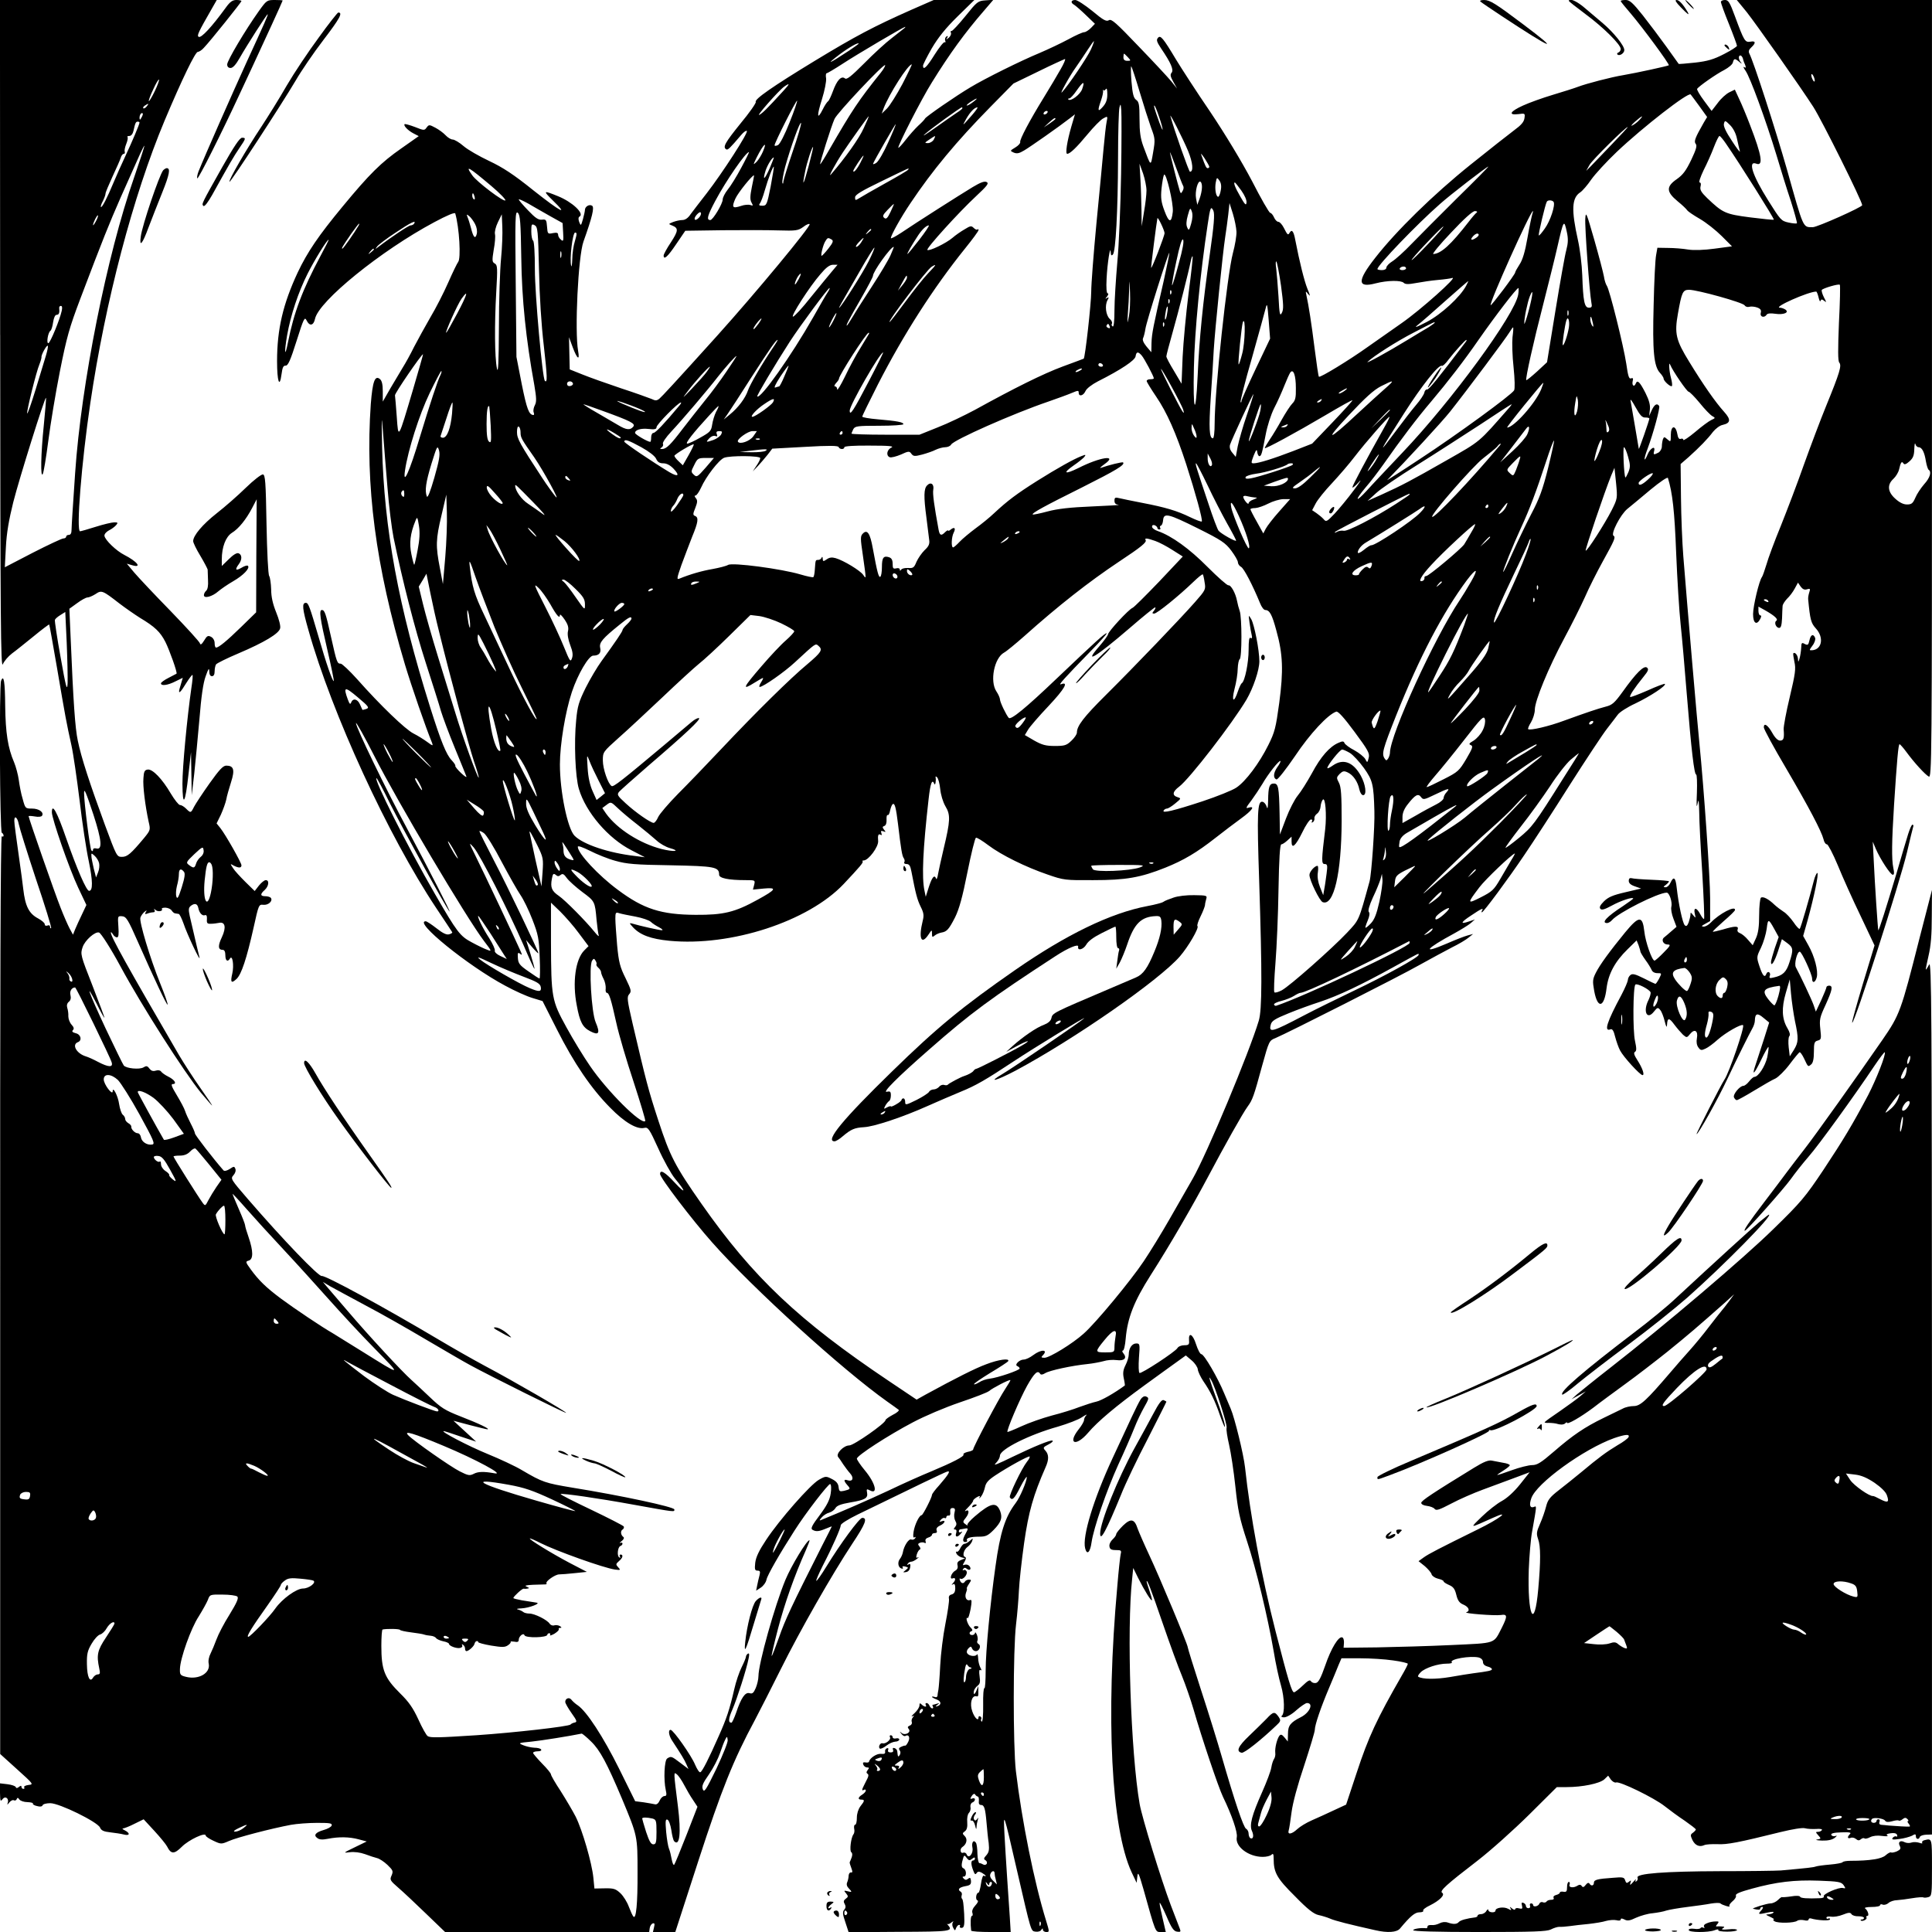 <?xml version="1.0" standalone="no"?>
<!DOCTYPE svg PUBLIC "-//W3C//DTD SVG 20010904//EN"
 "http://www.w3.org/TR/2001/REC-SVG-20010904/DTD/svg10.dtd">
<svg version="1.0" xmlns="http://www.w3.org/2000/svg"
 width="1080pt" height="1080pt" viewBox="0 0 1080 1080"
 preserveAspectRatio="xMidYMid meet">
<g transform="translate(0,1080) scale(0.1,-0.1)"
fill="#000000" stroke="none">
<path d="M1 8928 c1 -1610 3 -1869 15 -1841 7 17 30 44 51 60 21 15 75 59 121
96 46 38 85 67 87 66 2 -2 21 -112 44 -244 47 -277 53 -308 80 -430 11 -49 31
-189 46 -310 14 -121 37 -273 51 -338 23 -111 24 -167 2 -167 -15 0 -68 122
-128 294 -51 148 -80 200 -80 145 0 -36 97 -315 147 -421 l46 -97 -25 -53
c-14 -29 -31 -66 -38 -83 l-12 -30 -19 35 c-10 19 -33 71 -50 115 -31 77 -179
502 -179 512 0 3 15 2 34 -1 21 -4 37 -2 41 4 12 19 -17 40 -56 40 -37 0 -38
1 -52 53 -9 28 -18 77 -22 107 -4 29 -16 74 -26 98 -35 81 -48 165 -50 316 -1
135 -8 179 -23 140 -11 -28 -7 -842 4 -849 6 -3 10 -11 10 -16 0 -6 -4 -7 -10
-4 -7 4 -10 -852 -9 -2562 l0 -2568 94 -85 c92 -83 94 -85 65 -88 -17 -2 -28
-8 -25 -13 4 -5 1 -9 -4 -9 -6 0 -11 5 -11 11 0 8 -4 8 -14 0 -10 -8 -15 -8
-18 -1 -2 6 -22 13 -46 16 l-42 5 0 -53 c1 -46 2 -51 14 -36 15 21 38 5 29
-21 -4 -12 -2 -11 9 3 8 10 20 16 26 12 5 -3 13 0 15 6 4 10 8 10 15 -1 6 -8
26 -15 45 -15 19 -1 33 -4 31 -8 -3 -4 8 -11 23 -14 17 -5 28 -3 31 4 2 7 21
12 43 12 51 0 263 -104 278 -136 7 -17 21 -23 58 -27 26 -3 60 -8 75 -12 34
-9 37 7 6 23 -13 6 -17 11 -9 11 7 1 36 12 63 26 l51 25 60 -65 c33 -36 65
-75 71 -87 22 -44 40 -44 83 -1 38 38 133 83 133 62 0 -5 19 -18 43 -29 43
-20 44 -20 88 -1 45 20 238 70 345 90 33 6 99 11 147 11 72 0 85 -2 81 -15 -3
-8 -23 -19 -45 -25 -45 -13 -58 -29 -35 -45 11 -9 29 -10 59 -4 61 12 120 11
172 -3 l45 -12 -68 -33 c-64 -31 -65 -32 -26 -27 25 3 57 -1 85 -11 24 -9 54
-19 67 -22 13 -3 39 -20 58 -38 31 -30 33 -35 23 -59 -11 -24 -9 -28 37 -68
27 -23 97 -89 155 -145 l107 -103 570 0 571 0 3 22 c2 12 9 23 17 26 10 3 12
-2 7 -22 l-6 -26 62 0 63 0 129 398 c130 400 195 562 316 787 26 50 92 178
145 285 109 219 285 527 399 700 74 111 87 145 56 145 -16 0 -122 -144 -201
-273 -28 -46 -53 -81 -56 -79 -2 3 14 40 36 84 55 106 101 211 101 227 0 8 42
34 93 59 322 157 484 235 500 240 24 9 11 -14 -42 -75 -23 -25 -41 -49 -41
-54 0 -14 -51 -114 -58 -114 -13 0 -39 -53 -45 -93 -4 -26 -2 -35 5 -31 7 5 8
2 4 -5 -5 -7 -14 -10 -22 -7 -14 6 -41 -36 -47 -72 -2 -11 -9 -27 -16 -36 -15
-18 -11 -48 8 -54 8 -3 11 0 7 6 -4 6 2 8 14 5 19 -5 20 -6 3 -20 -17 -13 -17
-14 2 -11 12 2 21 12 23 27 3 16 0 21 -9 16 -8 -5 -10 -4 -5 3 4 7 13 12 20
12 7 0 21 7 32 16 10 8 13 12 5 8 -10 -5 -11 -1 -6 17 4 13 12 26 17 27 5 2 4
10 -3 18 -9 11 -8 15 4 20 9 3 21 3 26 -1 6 -3 8 0 5 9 -3 9 2 17 15 21 12 3
21 11 21 16 0 5 7 9 16 9 10 0 14 5 10 15 -4 10 3 20 19 27 27 12 35 34 9 24
-14 -5 -15 -4 -4 9 7 8 16 12 21 9 5 -3 9 0 9 5 0 6 6 10 13 9 7 -2 11 6 9 19
-2 16 2 23 13 23 13 0 16 -6 11 -25 -4 -14 -2 -35 4 -46 9 -15 8 -24 -1 -35
-9 -11 -9 -14 0 -14 8 0 10 -8 6 -20 -8 -24 8 -26 26 -3 10 11 10 14 2 9 -7
-4 -13 -2 -13 3 0 6 3 11 8 12 4 0 15 2 25 4 20 4 21 1 5 -28 -18 -32 -18 -47
-2 -47 9 0 13 4 10 9 -8 13 19 21 69 21 36 0 48 6 79 37 43 44 51 68 37 106
-21 53 -52 47 -141 -29 -27 -23 -46 -45 -42 -50 4 -5 -1 -2 -10 5 -17 12 -17
15 2 38 20 26 18 49 -3 36 -7 -3 0 6 16 22 15 15 27 31 27 36 0 5 10 13 21 20
17 9 20 8 14 -3 -3 -7 1 -4 9 6 9 11 18 34 22 52 5 25 18 40 57 66 74 49 187
111 193 106 2 -3 -4 -16 -15 -29 -30 -38 -102 -189 -96 -199 13 -21 26 -8 59
58 19 37 35 61 36 55 0 -23 -38 -114 -63 -146 -58 -77 -86 -163 -112 -352 -30
-212 -55 -478 -55 -581 0 -58 -3 -103 -7 -101 -5 3 -8 -39 -7 -94 1 -54 -3
-96 -8 -93 -4 3 -6 9 -3 14 3 5 1 11 -5 15 -5 3 -10 1 -10 -5 0 -25 -23 -2
-35 34 -15 42 -3 88 21 84 13 -3 14 -1 13 35 l0 22 -9 -22 c-11 -27 -19 -30
-16 -7 1 9 11 23 20 30 14 10 17 21 12 54 -4 28 -2 39 5 34 7 -4 7 1 -1 15 -6
12 -12 36 -12 52 -1 17 -4 26 -7 20 -8 -13 -44 -9 -54 7 -5 7 -2 18 6 27 13
13 16 13 21 0 3 -8 12 -15 21 -15 20 0 32 30 15 40 -7 4 -10 12 -6 18 3 6 2
21 -3 34 -6 12 -10 17 -10 11 -1 -7 -8 -13 -16 -13 -18 0 -20 17 -4 22 8 3 5
11 -7 22 -16 17 -29 60 -14 51 3 -2 10 21 16 51 7 41 7 53 -2 50 -20 -8 -33
14 -24 40 5 13 7 24 5 24 -3 0 2 11 11 25 15 22 15 25 1 25 -9 0 -19 -5 -22
-10 -9 -15 -22 -12 -29 6 -3 8 -2 13 3 9 14 -8 41 23 35 40 -4 8 -11 12 -17 8
-6 -3 -7 -1 -3 6 6 8 12 9 20 2 17 -14 29 -2 15 15 -6 7 -17 10 -26 7 -13 -5
-13 -3 -1 17 9 16 10 24 2 27 -16 5 -6 41 15 56 10 7 21 21 25 31 6 19 6 19
-12 3 -10 -9 -24 -17 -31 -17 -6 0 -16 -11 -23 -25 -6 -13 -15 -22 -19 -19 -5
3 -6 -2 -3 -9 3 -8 15 -18 27 -22 l22 -6 -24 -10 c-17 -7 -22 -15 -18 -29 3
-13 -1 -24 -13 -30 -22 -12 -35 -51 -14 -43 17 6 18 -9 2 -26 -10 -11 -10 -13
0 -7 8 5 12 -2 12 -22 0 -21 -6 -31 -20 -35 -13 -3 -18 -11 -15 -25 2 -11 -7
-73 -20 -139 -13 -65 -26 -170 -29 -233 -3 -63 -8 -124 -10 -135 -2 -11 -5
-26 -5 -34 -1 -7 -7 -11 -16 -7 -8 3 -15 3 -15 0 0 -2 12 -9 26 -14 27 -10 28
-31 3 -38 -11 -3 -11 -1 1 8 13 10 12 11 -3 6 -10 -3 -21 -6 -23 -6 -3 0 -2
-4 1 -10 3 -5 2 -10 -3 -10 -6 0 -12 7 -16 15 -3 8 -10 15 -16 15 -6 0 -8 -4
-5 -10 9 -14 -8 -13 -23 2 -9 9 -12 8 -12 -5 0 -10 -12 -29 -27 -43 -16 -14
-21 -22 -13 -18 12 5 12 4 3 -6 -6 -7 -9 -19 -6 -26 3 -8 -2 -17 -11 -20 -12
-5 -14 -10 -6 -19 16 -19 -21 -39 -40 -22 -12 10 -12 9 -1 -5 7 -10 17 -15 22
-12 18 11 28 -7 17 -31 -6 -13 -14 -24 -17 -23 -3 1 -14 -2 -24 -7 -12 -5 -14
-11 -8 -19 6 -7 6 -17 1 -26 -9 -14 -11 -12 -14 19 0 8 -7 16 -15 19 -9 3 -12
0 -9 -9 4 -10 -1 -15 -13 -15 -12 0 -18 5 -14 14 3 8 0 12 -7 9 -7 -2 -12 -11
-10 -19 2 -11 -5 -14 -24 -12 -23 2 -61 -23 -66 -43 0 -5 -9 -7 -19 -5 -14 2
-17 -1 -13 -12 3 -9 13 -16 21 -16 12 0 13 -3 4 -14 -8 -10 -9 -16 -2 -21 7
-4 7 -12 1 -25 -6 -11 -14 -29 -20 -40 -13 -25 -13 -33 0 -25 6 3 10 1 10 -4
0 -6 -9 -16 -20 -23 -24 -15 -26 -28 -5 -28 20 0 19 -7 -5 -37 -12 -16 -20
-41 -20 -64 0 -22 -4 -39 -9 -39 -6 0 -8 -10 -6 -22 3 -12 1 -26 -4 -32 -14
-18 -23 -93 -12 -100 6 -4 7 -15 2 -29 -5 -12 -9 -24 -11 -27 -1 -3 3 -17 9
-32 8 -21 7 -27 -2 -25 -7 1 -12 -7 -13 -18 0 -11 -4 -28 -8 -37 -5 -11 -2
-23 8 -33 21 -22 20 -24 -6 -17 -21 5 -22 4 -8 -12 13 -16 12 -20 -2 -30 -12
-9 -14 -16 -6 -29 7 -13 6 -23 -3 -33 -10 -12 -8 -26 7 -70 l18 -55 283 2
c287 1 302 3 273 37 -6 6 -7 10 -4 7 4 -3 14 1 22 8 13 9 14 9 8 0 -4 -7 -3
-21 3 -30 9 -17 10 -17 16 0 4 9 11 17 17 17 5 0 7 -4 4 -8 -3 -5 1 -9 9 -9
15 0 18 16 15 77 -4 62 -6 79 -12 86 -4 3 -4 12 -2 19 3 7 1 16 -5 20 -20 12
-11 24 24 31 29 5 34 10 33 30 -2 18 -5 20 -16 12 -9 -8 -16 -8 -24 0 -9 9 -9
12 0 12 17 0 15 39 -2 46 -13 5 -13 22 0 63 4 11 8 10 18 -5 12 -15 16 -16 30
-5 11 9 16 10 16 2 0 -6 -4 -11 -10 -11 -13 0 -13 -22 1 -57 7 -20 12 -24 18
-14 7 10 13 11 30 2 11 -7 21 -14 21 -17 0 -3 -4 -3 -10 1 -5 3 -12 -16 -16
-45 -4 -27 -10 -50 -14 -50 -13 0 -19 -39 -6 -43 7 -3 2 -14 -12 -29 -14 -15
-20 -31 -16 -41 3 -10 2 -17 -3 -17 -7 0 -9 -41 -4 -82 1 -5 51 -8 111 -8
l110 0 -5 83 c-3 45 -10 145 -15 222 -5 77 -12 187 -15 245 -6 124 -6 126 70
-205 81 -350 77 -339 104 -343 13 -2 28 2 32 10 7 10 9 10 9 1 0 -7 9 -13 19
-13 18 0 18 1 -1 63 -66 213 -135 554 -169 837 -16 138 -16 681 1 820 7 58 14
143 16 189 2 46 15 166 29 265 25 176 52 269 120 424 19 42 19 71 -1 93 -15
16 -13 19 18 35 18 9 28 19 21 21 -12 4 -103 -33 -223 -91 -36 -18 -74 -35
-84 -39 -19 -7 -19 -7 -3 11 9 10 17 26 17 35 0 35 163 117 324 162 54 16 115
39 135 53 20 13 30 18 24 11 -7 -7 -13 -19 -13 -27 0 -8 -13 -31 -30 -52 -64
-81 -16 -99 52 -20 54 64 158 151 316 266 68 49 147 107 177 128 l54 39 33
-28 c18 -15 33 -38 34 -50 1 -12 15 -42 31 -66 40 -58 65 -109 93 -191 13 -37
25 -66 27 -64 5 5 -17 78 -52 171 -14 39 -28 79 -31 90 -5 18 -4 19 6 2 21
-33 92 -250 87 -268 -3 -10 4 -53 14 -96 10 -43 26 -148 35 -233 14 -132 23
-177 64 -302 53 -161 116 -423 150 -618 11 -69 30 -155 41 -192 20 -69 22
-157 4 -170 -5 -4 1 -8 13 -8 14 0 44 17 69 40 25 22 52 40 59 40 39 0 16 -54
-34 -79 -59 -30 -72 -47 -72 -94 l-1 -42 -18 22 c-14 17 -21 20 -29 10 -13
-17 -26 -68 -23 -95 2 -13 -2 -28 -7 -35 -5 -7 -12 -28 -15 -47 -3 -20 -26
-81 -51 -137 -58 -130 -73 -186 -57 -219 12 -27 6 -48 -10 -39 -5 4 -9 15 -9
25 0 10 -6 23 -14 27 -15 8 -64 154 -136 403 -23 80 -75 248 -116 373 -41 126
-74 233 -74 238 0 16 -158 394 -215 515 -29 62 -58 129 -65 148 -18 56 -38 60
-82 18 -21 -21 -38 -42 -38 -48 0 -6 -9 -19 -20 -29 -12 -11 -20 -28 -18 -39
2 -16 10 -21 36 -21 29 0 32 -2 27 -22 -3 -13 -12 -94 -19 -180 -66 -729 -34
-1353 80 -1599 l28 -59 4 35 c3 30 8 20 34 -70 69 -247 66 -240 97 -240 l28 0
-18 78 c-10 42 -18 81 -16 85 1 4 18 -29 38 -75 28 -66 41 -84 59 -86 19 -3
22 0 16 15 -4 10 -27 70 -51 133 -55 146 -160 487 -174 565 -50 287 -73 977
-42 1260 l6 60 27 -55 c36 -72 77 -138 78 -124 0 6 -7 31 -15 54 -8 23 -15 45
-15 49 1 18 25 -45 90 -234 40 -116 88 -248 108 -295 19 -47 48 -130 64 -185
46 -160 139 -436 165 -490 49 -101 82 -197 77 -224 -11 -53 65 -111 145 -111
20 0 42 5 49 12 9 9 12 4 12 -22 0 -78 18 -110 119 -210 71 -73 105 -99 131
-105 19 -4 49 -13 65 -20 26 -12 110 -33 253 -65 69 -16 120 -12 138 9 59 71
84 91 109 91 14 0 24 4 21 9 -4 5 14 19 38 30 54 27 86 59 68 70 -16 10 21 44
198 180 75 58 203 173 289 258 l154 153 55 0 c88 0 184 20 210 43 l22 21 15
-22 c9 -11 22 -19 29 -16 20 8 213 -86 271 -132 28 -22 78 -59 113 -82 34 -24
62 -45 62 -49 0 -3 -7 -11 -16 -18 -15 -10 -15 -15 -3 -41 15 -30 39 -41 67
-28 9 4 42 6 73 5 54 -3 116 9 354 68 66 16 120 25 135 21 14 -4 42 -5 63 -4
22 2 35 -1 32 -6 -4 -6 -13 -10 -22 -10 -14 0 -14 -2 1 -19 17 -19 17 -20 -6
-24 -13 -2 0 -5 28 -6 33 -1 57 5 70 15 15 12 15 15 2 10 -9 -2 -18 1 -21 7
-3 8 14 13 56 14 46 2 57 -1 49 -9 -17 -17 -15 -28 3 -22 8 4 22 1 30 -6 11
-9 18 -10 28 -1 8 6 17 8 20 4 4 -3 18 0 31 7 16 8 41 11 67 7 24 -3 37 -2 30
2 -9 6 -3 10 18 13 20 3 32 0 36 -9 2 -8 1 -12 -4 -9 -5 3 -14 0 -20 -7 -8
-11 -1 -12 37 -7 26 3 57 12 70 18 18 11 22 10 22 -3 0 -17 17 -20 22 -4 2 7
18 12 36 13 l32 1 0 2445 c-1 2173 -2 2442 -16 2418 -8 -16 -16 -28 -18 -28
-2 0 5 35 15 78 13 56 18 116 18 222 l1 145 -71 -275 c-102 -403 -109 -422
-206 -563 -143 -207 -373 -530 -433 -607 -36 -47 -82 -106 -101 -132 -18 -25
-76 -101 -126 -167 -89 -117 -119 -161 -109 -161 10 0 219 236 257 289 22 31
66 87 99 125 58 66 258 343 369 509 29 43 55 77 57 75 9 -9 -47 -151 -93 -240
-87 -164 -138 -249 -250 -418 -101 -151 -125 -180 -279 -330 -165 -162 -607
-538 -915 -778 -85 -66 -167 -133 -184 -147 l-30 -27 40 22 40 22 -30 -26
c-16 -14 -67 -51 -113 -83 -46 -31 -85 -59 -87 -63 -2 -3 9 -5 23 -4 15 0 39
-2 53 -7 16 -4 31 -3 38 4 6 6 11 8 11 4 0 -13 76 31 147 84 37 29 118 88 178
132 61 44 166 125 235 180 115 93 171 141 320 273 l54 49 -29 -40 c-17 -22
-34 -45 -40 -51 -5 -6 -37 -46 -70 -89 -33 -44 -83 -104 -110 -134 -28 -31
-77 -87 -110 -126 -131 -153 -165 -185 -202 -185 -19 0 -47 -6 -61 -14 -15 -7
-63 -31 -107 -52 -107 -52 -173 -97 -278 -188 -73 -63 -94 -76 -122 -76 -19 0
-71 -13 -115 -29 -44 -16 -80 -28 -80 -26 0 2 16 13 35 25 19 12 35 25 35 29
0 5 -17 11 -37 14 -21 4 -49 9 -63 12 -18 4 -45 -6 -100 -40 -230 -141 -295
-184 -295 -196 0 -8 13 -15 32 -17 17 -2 37 -9 43 -17 9 -11 26 -5 93 30 45
24 125 59 177 78 52 19 132 49 178 66 l83 31 -54 -68 c-34 -42 -71 -76 -102
-93 -26 -14 -76 -53 -111 -87 -70 -68 -73 -67 61 -7 106 48 38 -5 -83 -64
-219 -108 -275 -137 -303 -157 l-29 -21 35 -28 c18 -16 36 -36 38 -46 3 -9 19
-20 36 -24 17 -4 31 -10 31 -15 0 -4 14 -13 30 -20 24 -10 33 -22 41 -55 8
-33 18 -46 40 -55 30 -13 39 -35 16 -43 -18 -6 157 -20 193 -15 37 6 38 -6 6
-70 -48 -93 -27 -86 -283 -98 -125 -6 -312 -11 -415 -13 l-187 -2 2 27 c1 15
-3 29 -10 31 -20 7 -62 -61 -95 -158 -24 -69 -38 -95 -52 -97 -10 -2 -22 2
-27 9 -6 11 -17 5 -47 -24 -21 -20 -43 -37 -48 -37 -13 0 -33 69 -103 340 -80
313 -142 648 -171 917 -8 73 -58 277 -80 328 -5 11 -21 49 -36 85 -36 88 -113
220 -128 220 -7 0 -20 25 -30 56 -18 57 -43 70 -39 20 2 -22 -2 -26 -27 -26
-16 0 -33 -7 -38 -16 -11 -20 -202 -145 -212 -139 -5 3 -6 41 -3 85 6 76 5 80
-15 80 -24 0 -42 -27 -42 -62 0 -13 -8 -40 -18 -59 -13 -26 -16 -44 -10 -73 5
-22 7 -40 6 -41 -60 -44 -131 -84 -158 -90 -19 -4 -62 -18 -95 -30 -33 -13
-103 -35 -155 -48 -52 -14 -129 -41 -170 -60 -41 -19 -77 -33 -78 -32 -7 7 69
185 110 259 41 72 59 89 73 66 4 -6 14 -5 28 4 24 15 148 42 237 51 30 3 70
11 89 16 18 6 51 9 73 6 43 -6 60 11 38 38 -7 8 -8 15 -3 15 6 0 13 30 16 68
10 114 46 207 139 353 110 172 236 390 323 554 89 168 192 352 220 390 27 37
34 56 81 229 38 137 39 139 74 153 69 29 695 346 804 408 61 34 143 78 181 98
39 19 81 44 95 56 l25 20 -30 -8 c-16 -4 -70 -25 -118 -46 -142 -61 -119 -30
44 58 36 20 77 45 90 56 l24 21 -33 -11 c-52 -18 -47 -5 13 34 56 38 71 44 60
27 -3 -5 -4 -10 -1 -10 9 0 146 185 237 320 47 69 161 244 253 390 93 146 187
288 210 317 22 29 49 63 59 77 9 14 54 43 100 64 83 40 173 99 164 109 -3 2
-47 -14 -97 -37 -51 -22 -95 -39 -97 -36 -6 5 23 49 74 112 27 33 31 43 20 52
-17 14 -61 -30 -136 -135 -45 -62 -58 -74 -94 -83 -46 -12 -108 -33 -232 -78
-85 -32 -193 -57 -202 -48 -3 3 4 20 16 39 11 19 21 50 21 70 0 49 76 234 164
398 41 76 93 180 116 231 22 51 67 140 99 198 67 121 74 137 61 145 -17 11 39
119 77 150 21 17 79 65 130 108 56 46 95 72 97 65 26 -84 37 -186 46 -418 6
-146 17 -326 25 -400 8 -74 23 -247 34 -385 26 -321 42 -455 53 -455 4 0 6
-46 4 -102 -3 -67 -2 -89 3 -63 7 33 8 26 10 -46 0 -48 8 -200 17 -339 8 -139
13 -254 10 -257 -2 -3 -12 9 -21 26 -20 39 -39 41 -31 4 6 -27 6 -27 -9 -9
-13 17 -15 17 -15 4 0 -9 -5 -29 -10 -44 -8 -21 -14 -24 -22 -16 -12 12 -35
119 -45 210 -6 57 -17 66 -35 27 -6 -14 -18 -25 -27 -25 -14 1 -14 2 2 14 9 7
17 16 17 19 0 3 -44 7 -97 9 -54 2 -105 6 -113 9 -10 2 -15 -3 -15 -15 0 -13
11 -23 35 -31 l34 -12 -89 -21 c-69 -16 -95 -27 -119 -51 -22 -22 -27 -34 -19
-42 8 -8 25 -2 64 19 49 27 119 50 119 39 0 -2 -26 -21 -57 -42 -91 -59 -124
-95 -89 -95 7 0 19 7 27 16 34 41 256 153 306 154 15 0 33 -53 26 -80 -3 -11
2 -41 12 -66 l17 -45 -29 -25 c-15 -13 -33 -29 -40 -34 -18 -14 -5 -40 20 -40
18 0 15 -7 -23 -45 -24 -25 -47 -45 -51 -45 -14 0 -51 105 -57 164 -10 89 -30
87 -107 -6 -85 -104 -141 -180 -164 -226 -18 -36 -19 -46 -9 -102 19 -102 56
-94 69 16 10 80 47 149 118 218 l50 49 11 -27 c5 -15 10 -31 10 -35 0 -4 13
-26 28 -47 16 -21 31 -47 35 -56 4 -11 17 -18 32 -18 25 0 25 0 10 -30 -9 -17
-18 -30 -21 -30 -2 0 -32 14 -65 31 -48 24 -64 28 -75 18 -8 -6 -14 -19 -14
-28 -1 -9 -16 -45 -35 -81 -83 -154 -100 -209 -62 -194 10 4 18 -8 26 -42 7
-26 19 -61 28 -77 18 -35 111 -137 125 -137 13 0 0 39 -29 84 -18 28 -22 41
-13 46 9 6 9 19 0 61 -13 57 -11 302 2 315 9 9 78 -26 85 -43 2 -6 -3 -25 -11
-42 -33 -63 -10 -116 29 -67 20 25 23 26 36 10 8 -9 19 -38 25 -63 8 -32 12
-38 13 -20 2 41 12 41 41 1 15 -20 37 -45 48 -56 21 -18 22 -18 40 4 25 31 46
18 38 -24 -4 -20 -1 -39 8 -51 12 -17 17 -18 40 -7 14 6 45 29 68 50 45 40
133 90 142 81 10 -10 -77 -264 -104 -304 -19 -28 -160 -305 -156 -305 10 0
118 193 172 308 57 121 120 247 141 285 7 12 13 31 13 42 1 40 14 44 47 16
l33 -27 -30 -95 c-17 -52 -37 -114 -45 -138 -24 -70 -10 -59 30 24 20 42 39
75 41 72 2 -2 -1 -28 -7 -58 -12 -50 -50 -109 -72 -109 -5 0 -18 -11 -29 -25
-11 -14 -25 -25 -32 -25 -20 0 -59 -47 -53 -64 4 -9 11 -16 16 -16 5 0 49 24
98 54 48 29 101 60 118 67 16 8 52 43 79 79 27 36 52 66 56 68 4 1 15 -14 25
-35 23 -49 22 -48 40 -33 10 8 15 31 15 70 0 50 3 58 21 63 20 5 21 10 15 64
-6 54 -3 66 29 135 38 84 43 108 20 108 -8 0 -15 -4 -15 -9 0 -4 -13 -37 -29
-72 l-30 -64 -12 35 c-11 32 -75 167 -100 213 -10 19 7 87 22 87 11 0 69 -127
69 -150 0 -29 18 -24 26 7 9 36 -12 117 -47 179 l-29 52 25 88 c36 131 64 264
54 264 -4 0 -13 -19 -19 -42 -25 -99 -73 -264 -79 -270 -3 -4 -19 13 -35 37
-16 23 -41 50 -55 58 -14 9 -38 27 -52 40 -33 32 -63 47 -75 39 -5 -4 -10 -47
-10 -97 0 -65 -5 -101 -18 -130 l-18 -39 -27 31 c-14 17 -34 33 -45 37 -11 4
-16 12 -12 21 7 20 -16 19 -83 -1 -29 -8 -54 -14 -56 -12 -1 2 26 28 60 58 35
30 64 58 64 63 3 27 -87 -20 -135 -70 -12 -13 -30 -23 -40 -23 -15 1 -13 4 9
16 l27 15 0 127 c0 115 -35 618 -60 867 -10 95 -67 756 -90 1046 -6 75 -12
222 -13 326 l-2 189 45 39 c61 55 107 102 136 141 15 18 38 36 55 39 44 10 46
30 7 73 -48 53 -117 152 -194 278 -76 123 -84 159 -64 271 21 119 27 133 62
133 46 0 302 -71 311 -87 5 -8 16 -11 26 -8 10 3 30 1 44 -4 19 -7 24 -15 20
-30 -6 -23 20 -30 33 -10 4 7 22 9 48 5 47 -7 81 7 56 24 -8 5 -22 10 -30 10
-41 1 159 90 203 90 3 0 9 -15 13 -32 4 -18 9 -27 11 -20 4 10 8 10 21 0 13
-11 13 -8 -2 20 -9 18 -14 36 -12 41 7 10 95 36 101 29 3 -3 1 -99 -5 -213 -6
-151 -6 -213 2 -222 14 -17 3 -55 -73 -241 -32 -78 -88 -227 -125 -330 -36
-103 -95 -257 -129 -342 -35 -85 -71 -182 -80 -215 -10 -33 -21 -64 -25 -70
-16 -20 -50 -163 -50 -208 0 -51 20 -65 40 -27 7 14 7 20 0 20 -5 0 -10 11
-10 25 l0 24 38 -21 c54 -31 74 -50 62 -58 -14 -9 -2 -40 16 -40 10 0 14 15
16 53 1 28 2 60 3 69 0 9 12 27 25 41 14 13 33 38 43 57 l18 33 15 -22 c11
-15 22 -20 36 -15 17 5 19 3 12 -18 -4 -12 -7 -30 -6 -38 11 -116 16 -133 43
-163 46 -50 35 -118 -21 -122 -17 -1 -17 0 2 26 12 15 18 35 15 43 -10 25 -25
19 -32 -14 -6 -26 -9 -28 -26 -20 -17 10 -19 7 -20 -22 -1 -18 -5 -44 -9 -58
-7 -23 -8 -23 -9 -3 -1 20 -17 40 -26 31 -2 -2 1 -23 6 -48 9 -38 5 -66 -26
-197 -20 -83 -35 -165 -34 -180 4 -50 0 -63 -20 -63 -12 0 -28 15 -43 42 -25
45 -48 60 -48 32 0 -10 56 -113 124 -228 129 -220 198 -352 210 -398 3 -16 12
-28 19 -28 6 0 34 -53 61 -118 26 -64 83 -191 127 -282 l78 -165 -65 -214
c-35 -117 -63 -216 -60 -218 11 -11 266 782 307 955 16 70 32 133 34 140 3 6
1 12 -4 12 -5 0 -15 -24 -24 -52 -9 -29 -39 -129 -66 -223 -56 -187 -99 -323
-101 -315 -3 10 -20 269 -25 380 l-6 115 17 -40 c25 -58 82 -145 95 -145 8 0
9 11 3 38 -10 48 -9 147 4 352 16 247 24 340 31 340 3 -1 20 -19 36 -41 46
-63 107 -129 127 -140 17 -9 18 68 18 2166 l0 2175 -545 0 -546 0 55 -67 c53
-67 301 -419 373 -531 48 -75 273 -527 273 -549 0 -11 -251 -123 -276 -123
-57 0 -50 -13 -145 324 -63 221 -186 602 -210 647 -6 12 -2 22 11 34 27 25 25
38 -5 32 -30 -5 -35 3 -86 141 -29 79 -37 92 -56 92 -13 0 -23 -5 -23 -11 0
-6 20 -62 45 -123 25 -62 45 -117 45 -122 0 -5 -33 -26 -72 -46 -58 -30 -92
-40 -162 -48 -49 -5 -91 -9 -92 -7 -1 1 -32 44 -68 95 -36 50 -96 130 -133
177 -56 70 -73 85 -95 85 -16 0 -28 -2 -28 -6 0 -3 26 -35 58 -72 67 -79 216
-281 211 -287 -5 -4 -178 -42 -254 -55 -68 -11 -209 -48 -253 -65 -21 -8 -84
-28 -141 -45 -57 -17 -132 -44 -167 -60 -73 -33 -85 -55 -26 -48 37 5 38 5 34
-23 -3 -21 -19 -39 -56 -66 -28 -21 -139 -108 -246 -194 -208 -167 -415 -370
-532 -520 -102 -130 -101 -170 2 -143 66 17 142 18 157 3 9 -9 27 -9 70 -1 32
6 86 14 121 17 35 3 71 8 80 11 36 11 -177 -179 -282 -252 -61 -43 -147 -103
-191 -134 -99 -71 -266 -173 -272 -166 -3 2 -13 73 -24 158 -18 143 -33 239
-46 298 -5 24 -5 25 11 5 12 -15 11 -8 -5 30 -18 45 -44 149 -68 273 -9 49
-19 62 -31 42 -10 -17 -12 -15 -34 28 -9 17 -22 32 -30 32 -7 0 -18 11 -24 25
-6 14 -16 25 -21 25 -6 0 -52 80 -102 178 -57 108 -148 259 -233 386 -78 114
-163 246 -191 292 -73 122 -88 140 -102 122 -10 -11 -6 -23 18 -59 55 -81 71
-119 59 -135 -10 -11 -7 -22 9 -51 l21 -38 -32 40 c-18 22 -100 110 -183 196
-126 132 -152 155 -166 146 -14 -9 -31 0 -92 51 -42 34 -85 62 -96 62 -24 0
-28 -15 -6 -27 8 -5 37 -30 65 -57 l51 -49 -22 -23 c-13 -13 -30 -24 -38 -24
-9 0 -49 -18 -89 -40 -41 -22 -113 -56 -160 -76 -104 -43 -304 -142 -387 -192
-81 -48 -249 -164 -254 -175 -2 -5 -19 -23 -38 -40 -18 -17 -50 -53 -70 -79
-20 -26 -39 -46 -41 -44 -6 7 131 276 188 366 99 160 185 278 289 398 l54 63
-44 -3 c-42 -3 -47 -7 -112 -88 -38 -47 -73 -84 -77 -83 -5 2 -7 -3 -4 -11 3
-7 -3 -19 -12 -27 -15 -12 -17 -12 -9 0 6 10 4 12 -4 7 -7 -5 -10 -15 -7 -23
3 -8 2 -12 -3 -9 -5 3 -30 -28 -56 -69 -44 -71 -65 -91 -65 -62 0 6 22 50 49
97 36 61 77 112 144 178 l94 92 -113 0 -114 0 -128 -56 c-207 -92 -308 -145
-537 -284 -235 -143 -339 -215 -330 -230 3 -5 -35 -60 -85 -120 -87 -108 -101
-132 -80 -145 9 -5 21 7 83 80 14 17 29 27 32 23 10 -9 -138 -237 -224 -348
-37 -47 -77 -100 -90 -117 -14 -22 -31 -33 -46 -33 -13 0 -36 -5 -52 -11 -27
-11 -27 -11 -7 -19 38 -15 37 -29 -5 -94 -23 -34 -41 -68 -41 -74 0 -28 23 -7
70 63 l51 75 207 3 c114 1 255 1 314 -1 98 -3 110 -1 138 19 16 13 33 20 36
16 10 -9 -300 -383 -517 -624 -240 -266 -308 -339 -323 -352 -14 -11 -22 -12
-44 -1 -15 6 -92 34 -172 60 -80 27 -176 61 -215 77 l-70 28 -2 90 -2 90 21
-57 c25 -66 40 -76 30 -20 -20 110 0 529 30 612 49 137 62 191 48 200 -16 10
-40 -5 -40 -24 0 -6 -5 -29 -11 -51 -11 -38 -12 -39 -21 -16 -6 17 -5 27 3 31
26 17 -42 81 -121 113 -83 34 -86 32 -31 -22 94 -91 47 -67 -106 54 -113 91
-172 129 -248 165 -55 26 -120 63 -143 83 -24 21 -52 37 -61 37 -10 0 -28 11
-40 24 -12 13 -38 32 -57 42 -34 18 -36 18 -49 1 -12 -17 -15 -17 -65 3 -29
11 -55 18 -58 16 -8 -8 19 -36 50 -52 l29 -15 -98 -69 c-112 -78 -177 -142
-328 -325 -134 -162 -196 -253 -251 -369 -81 -174 -115 -315 -115 -495 0 -113
14 -155 25 -73 5 38 10 49 23 48 13 -1 27 30 61 138 40 126 45 137 56 115 16
-34 39 -30 47 8 20 99 369 382 667 541 71 38 114 56 117 49 23 -79 33 -254 16
-272 -5 -6 -30 -57 -55 -114 -25 -57 -70 -145 -100 -195 -29 -50 -70 -125 -91
-165 -20 -41 -49 -93 -63 -115 -14 -23 -45 -75 -69 -116 l-43 -75 0 57 c0 39
-5 60 -16 69 -28 23 -41 -13 -51 -139 -32 -455 27 -908 191 -1457 37 -123 116
-352 152 -439 6 -17 3 -16 -27 6 -19 14 -54 36 -78 48 -45 23 -183 155 -314
303 -43 48 -85 87 -92 87 -20 0 -22 5 -54 148 -30 136 -36 152 -52 152 -16 0
-10 -47 31 -222 22 -94 38 -173 36 -175 -6 -6 -43 100 -85 247 -50 171 -57
190 -71 190 -23 0 -20 -32 14 -151 132 -470 446 -1151 714 -1554 48 -71 88
-133 90 -136 2 -4 -6 -9 -18 -12 -14 -4 -36 7 -70 34 -27 21 -54 39 -60 39
-71 0 236 -249 444 -360 53 -29 122 -60 153 -69 l56 -17 81 -160 c95 -188 191
-329 297 -436 80 -82 150 -123 191 -113 21 5 28 -5 78 -115 30 -67 72 -142 93
-168 63 -75 63 -92 0 -24 -56 61 -83 76 -83 49 0 -21 180 -257 291 -382 227
-257 729 -713 979 -890 30 -21 59 -42 64 -46 4 -4 -10 -17 -33 -28 -22 -12
-41 -25 -41 -30 0 -17 -177 -141 -202 -141 -32 0 -76 -46 -63 -64 6 -7 19 -26
29 -42 11 -16 28 -39 39 -51 22 -25 14 -47 -14 -38 -23 8 -24 -2 -2 -27 19
-21 18 -23 -19 -32 -24 -5 -27 -3 -30 21 -2 20 -13 33 -37 45 -33 17 -36 17
-73 -4 -48 -27 -221 -224 -295 -336 -40 -60 -57 -96 -61 -128 -4 -37 -2 -44
13 -44 14 0 16 -5 11 -26 -4 -15 -10 -40 -13 -56 l-6 -30 26 17 c14 9 29 29
32 45 5 25 75 147 156 273 62 98 192 266 200 261 6 -3 7 -26 3 -52 -5 -35 -20
-66 -61 -121 -43 -57 -52 -75 -42 -82 20 -12 35 -11 74 5 19 8 35 14 35 13 0
-1 -24 -49 -54 -107 -170 -336 -207 -415 -241 -513 -21 -59 -39 -106 -41 -104
-2 2 14 71 36 155 37 140 91 293 154 434 14 32 24 58 21 58 -15 0 -101 -142
-134 -221 -60 -145 -151 -469 -151 -539 0 -17 -7 -47 -15 -66 -12 -28 -19 -34
-35 -29 -24 7 -47 -26 -75 -110 -11 -30 -22 -55 -26 -55 -19 0 -17 23 6 75 25
58 78 222 90 284 5 23 4 31 -4 27 -6 -4 -11 -12 -11 -18 0 -5 -11 -32 -24 -58
-13 -26 -32 -81 -41 -122 -26 -113 -43 -165 -87 -263 -56 -127 -92 -198 -103
-202 -6 -2 -18 17 -29 42 -20 50 -122 195 -137 195 -15 0 -10 -33 9 -61 50
-76 69 -107 79 -131 l12 -27 -45 34 c-50 38 -52 39 -74 25 -16 -10 -21 -118
-8 -177 6 -26 4 -33 -7 -33 -9 0 -21 -11 -27 -25 -7 -16 -17 -24 -27 -21 -9 2
-37 7 -63 11 l-47 6 -90 182 c-89 179 -181 320 -231 354 -14 9 -30 24 -36 32
-12 15 -34 7 -34 -13 0 -7 16 -35 35 -62 30 -42 33 -50 18 -53 -10 -2 -20 -7
-23 -11 -7 -11 -318 -46 -525 -60 -216 -14 -259 -15 -274 -5 -7 4 -31 46 -52
93 -30 65 -54 99 -102 146 -88 87 -105 131 -105 266 0 49 3 91 7 91 24 5 93 4
97 -2 2 -4 30 -10 62 -14 31 -4 64 -9 72 -12 8 -3 25 -6 38 -7 13 -1 26 -7 30
-13 4 -6 22 -14 40 -18 17 -3 32 -10 32 -14 0 -12 43 -28 63 -23 9 2 14 8 11
14 -4 7 -2 8 4 4 7 -4 12 -14 12 -22 0 -8 3 -14 8 -14 13 1 43 28 45 42 2 7 7
14 12 14 6 1 9 -1 8 -5 -1 -4 32 -13 73 -20 62 -10 77 -10 94 2 11 7 17 16 15
19 -3 3 6 3 20 1 18 -4 25 -1 25 10 0 20 27 42 32 26 6 -17 128 -14 128 3 0 4
5 8 11 8 5 0 7 -4 4 -10 -3 -5 7 -2 24 7 16 10 27 21 25 25 -3 5 1 8 8 8 9 0
9 3 -2 10 -8 5 -23 7 -32 4 -9 -3 -20 2 -25 9 -12 21 -84 57 -113 57 -14 0
-30 4 -35 9 -6 5 -19 11 -30 14 -11 3 -2 5 20 6 42 2 111 28 85 32 -8 1 -19 3
-25 4 -5 1 -31 5 -57 9 -27 5 -48 10 -48 13 0 8 49 53 57 52 4 -1 15 -1 23 1
11 1 9 4 -5 10 -15 6 -6 9 35 11 30 1 61 2 67 2 7 -1 11 3 8 7 -6 10 49 49 71
49 11 0 50 3 87 7 l68 7 -98 51 c-100 53 -234 135 -220 136 4 0 30 -11 57 -25
89 -45 355 -140 418 -149 31 -4 33 -3 18 13 -14 15 -14 18 4 34 22 18 26 37 9
37 -5 0 -7 -5 -3 -12 4 -6 3 -8 -4 -4 -14 8 -9 59 7 64 6 2 11 8 11 13 0 6 -6
7 -12 4 -7 -4 -4 1 7 10 12 9 16 19 10 23 -15 11 -18 34 -4 42 6 4 9 12 6 17
-3 5 -85 47 -181 93 -97 46 -174 85 -172 88 6 6 209 -23 406 -59 239 -43 230
-42 230 -27 0 14 -293 77 -571 122 -150 25 -166 30 -280 97 -36 22 -124 63
-195 92 -105 43 -266 127 -243 127 3 0 45 -13 93 -30 l88 -29 -63 58 -64 59
90 -24 c50 -13 95 -24 100 -24 18 1 -47 32 -150 72 -87 34 -109 48 -170 106
-39 37 -86 81 -105 98 -51 45 -242 251 -355 384 -54 63 -108 126 -119 139
l-21 25 40 -24 c22 -12 110 -60 196 -106 86 -45 239 -132 340 -192 101 -59
213 -125 249 -144 106 -58 532 -270 535 -266 5 4 -296 179 -455 263 -69 37
-183 102 -255 145 -310 184 -637 362 -656 357 -17 -5 -216 202 -414 431 -94
109 -97 113 -80 132 10 11 15 26 11 36 -6 15 -8 15 -32 -1 -14 -9 -29 -13 -34
-8 -57 65 -160 198 -160 207 0 6 -11 31 -24 56 -13 25 -27 56 -31 69 -4 14
-25 53 -46 88 -29 48 -35 63 -23 63 25 0 11 24 -26 42 -18 9 -36 22 -40 29 -5
6 -16 8 -29 4 -16 -5 -26 -1 -36 12 -11 15 -17 16 -33 6 -22 -13 -97 -6 -110
11 -5 6 -50 99 -101 206 -93 199 -122 278 -50 138 21 -43 41 -78 43 -78 2 0
-28 80 -66 178 -68 173 -69 178 -56 217 13 39 70 89 92 82 11 -4 65 -88 119
-188 119 -221 357 -593 450 -707 33 -39 61 -72 63 -72 2 0 -28 44 -65 97 -38
54 -91 136 -119 183 -292 502 -383 665 -382 687 0 5 5 0 11 -9 5 -10 16 -18
23 -18 9 0 11 16 8 60 -4 59 -4 60 21 58 23 -2 33 -18 88 -143 94 -213 162
-356 166 -351 3 3 -16 56 -41 118 -58 144 -118 345 -111 368 3 10 13 24 22 32
14 11 16 11 8 -1 -6 -11 -4 -13 9 -8 10 4 24 7 32 7 9 0 12 5 8 13 -5 9 -4 9
6 0 13 -12 43 -7 35 6 -2 5 7 7 21 7 14 -1 29 -8 34 -16 5 -8 14 -16 20 -16 5
-1 14 -2 19 -3 5 0 17 -25 27 -53 19 -58 99 -228 89 -188 -6 22 -16 66 -54
229 -8 38 -7 47 7 58 22 16 36 11 41 -13 5 -27 22 -46 37 -40 8 3 12 -4 11
-22 -2 -23 2 -27 23 -26 14 0 33 3 44 5 35 8 42 -25 17 -79 -24 -50 -22 -72 5
-72 9 0 14 -11 14 -30 0 -31 13 -40 26 -18 14 22 23 -39 13 -83 -12 -51 -6
-59 24 -31 27 26 56 113 95 287 28 127 29 130 54 127 27 -3 54 20 43 38 -3 5
-17 10 -31 10 -29 0 -31 11 -4 35 23 21 27 55 6 55 -8 0 -25 -14 -38 -30 l-24
-31 -52 51 c-28 28 -60 62 -69 77 -17 26 -17 26 4 14 28 -14 43 -14 43 2 0 14
-88 170 -118 208 l-21 26 24 49 c12 27 26 65 30 84 3 19 16 63 27 98 22 69 15
92 -27 92 -18 0 -39 -23 -94 -100 -39 -55 -77 -113 -86 -130 -18 -36 -19 -36
-45 -10 -11 11 -26 20 -34 20 -7 0 -30 29 -51 64 -48 82 -102 138 -129 134
-17 -2 -22 -11 -24 -48 -4 -45 10 -154 29 -243 11 -46 10 -48 -24 -90 -75 -90
-95 -107 -125 -107 -29 0 -30 3 -95 178 -84 229 -133 378 -152 472 -15 71 -25
216 -40 576 l-7 161 43 31 c24 18 50 32 58 32 9 0 29 9 45 19 34 23 39 21 133
-52 34 -26 86 -62 116 -81 82 -49 113 -78 142 -135 23 -46 68 -172 62 -177 -1
-1 -21 -11 -44 -23 -24 -12 -43 -26 -43 -31 0 -16 38 -11 81 11 l41 20 -6 -20
c-3 -12 -9 -30 -12 -41 -9 -34 5 -22 37 31 17 27 33 48 35 46 3 -2 0 -35 -6
-73 -24 -167 -50 -441 -50 -536 1 -136 16 -111 34 55 l14 122 2 -120 2 -120
14 120 c7 66 20 203 29 305 10 125 21 203 35 240 15 42 19 49 20 28 0 -18 5
-28 15 -28 10 0 15 10 15 28 0 15 4 32 8 38 4 6 60 34 124 61 146 62 227 111
234 140 4 12 -6 51 -22 90 -19 47 -28 87 -28 128 -1 33 -6 67 -11 75 -6 8 -12
134 -15 290 -4 237 -7 275 -20 278 -9 1 -52 -32 -96 -75 -44 -43 -117 -107
-162 -142 -80 -63 -132 -125 -132 -156 0 -9 18 -46 40 -82 22 -37 40 -72 41
-77 0 -6 1 -33 2 -59 2 -30 -2 -52 -10 -59 -7 -6 -13 -17 -13 -25 0 -21 47 -8
80 21 14 12 51 38 84 57 57 33 95 73 82 86 -4 4 -20 -1 -36 -11 -33 -19 -38
-11 -15 20 19 25 19 53 -1 61 -10 4 -30 -8 -55 -33 l-39 -38 0 37 c0 69 22
126 56 148 38 23 80 75 114 140 l25 48 -2 -316 -1 -316 -83 -81 c-81 -79 -126
-116 -141 -116 -5 0 -8 11 -8 25 0 14 -8 29 -20 35 -17 9 -23 6 -39 -21 -13
-21 -20 -26 -23 -16 -1 8 -76 90 -165 182 -90 92 -181 189 -203 215 l-41 49
31 -9 c56 -16 27 21 -45 58 -44 22 -108 83 -111 107 -1 9 10 22 25 30 15 7 33
21 40 29 12 14 10 16 -10 16 -13 0 -60 -11 -104 -25 -44 -14 -83 -25 -87 -25
-23 0 8 385 57 716 84 570 239 1159 415 1579 98 233 172 385 186 385 7 0 23
10 34 23 34 35 210 255 210 261 0 3 -13 6 -28 6 -22 0 -36 -10 -59 -42 -80
-110 -138 -172 -152 -164 -11 7 -5 21 77 164 l24 42 -606 0 -606 0 1 -1872z
m5054 1714 c-6 -5 -37 -29 -70 -55 -33 -25 -102 -88 -154 -141 -74 -74 -98
-93 -108 -84 -20 16 -45 -11 -67 -72 -10 -27 -22 -53 -27 -56 -5 -3 -19 -23
-30 -46 -32 -63 -34 -37 -4 58 15 48 25 100 23 116 -3 15 -1 28 2 28 4 0 45
24 91 54 81 53 339 205 349 206 2 0 0 -4 -5 -8z m1043 -119 c-17 -39 -125
-200 -161 -238 -19 -21 43 92 78 140 19 28 49 71 66 98 17 26 32 47 34 47 2 0
-5 -21 -17 -47z m-1298 33 c0 -2 -24 -19 -52 -38 -117 -77 -137 -85 -53 -21
48 36 105 69 105 59z m1505 -76 c18 -19 17 -20 -3 -20 -15 0 -22 6 -22 20 0
11 2 20 3 20 2 0 12 -9 22 -20z m3438 -7 c2 -10 8 -27 13 -37 5 -15 4 -17 -6
-11 -7 4 -3 -5 8 -21 25 -35 113 -275 172 -469 23 -77 59 -194 81 -259 21 -66
36 -122 34 -124 -3 -3 -24 -1 -47 4 -41 9 -45 14 -114 124 -88 140 -115 224
-66 205 40 -15 31 45 -34 213 -20 53 -48 120 -62 149 l-24 52 -31 -15 c-18 -9
-47 -35 -65 -60 l-34 -44 -43 58 c-23 31 -40 60 -38 65 8 14 108 84 152 106
24 13 46 31 48 42 6 23 11 24 37 2 12 -10 15 -11 9 -3 -15 16 -17 40 -4 40 5
0 11 -8 14 -17z m-3814 -60 c-18 -32 -60 -103 -94 -158 -79 -128 -136 -236
-132 -249 2 -6 -10 -20 -27 -30 -31 -19 -31 -19 -9 -29 17 -7 30 -5 58 12 34
20 194 132 257 181 l27 21 -20 -68 c-24 -83 -35 -153 -23 -153 16 1 51 34 114
110 34 41 73 81 87 88 25 14 26 14 19 -20 -4 -18 -11 -85 -17 -148 -6 -63 -23
-252 -40 -420 -16 -168 -29 -339 -29 -380 0 -66 -34 -369 -42 -375 -2 -1 -55
-21 -118 -44 -110 -41 -267 -119 -490 -242 -58 -31 -151 -76 -208 -98 l-102
-41 -190 0 c-105 0 -190 3 -190 6 0 3 5 14 10 25 10 17 22 19 145 19 74 0 135
4 135 9 0 11 -36 18 -143 27 -48 4 -87 11 -87 15 0 5 40 86 88 181 143 279
309 538 486 758 42 52 76 98 76 104 0 5 -3 7 -6 3 -4 -3 -13 1 -21 9 -13 13
-19 12 -51 -8 -21 -12 -51 -33 -67 -47 -36 -31 -132 -77 -141 -68 -8 8 176
211 273 301 61 57 72 71 59 78 -12 7 -34 -1 -79 -28 -71 -43 -315 -198 -399
-255 -32 -21 -58 -35 -58 -30 0 16 58 119 110 196 122 182 257 345 448 539
l127 129 140 68 c77 38 144 68 148 69 5 0 -6 -26 -24 -57z m-1005 -19 c-126
-157 -160 -209 -289 -432 -26 -46 -49 -82 -50 -80 -4 4 63 216 80 253 14 33
274 309 283 301 2 -3 -8 -22 -24 -42z m121 -63 c-32 -60 -71 -122 -87 -138
l-29 -28 11 30 c30 79 136 245 157 245 2 0 -21 -49 -52 -109z m1325 -42 c22
-74 51 -164 64 -201 24 -63 24 -70 12 -140 -14 -81 -11 -83 -55 35 -16 44 -21
80 -21 152 0 80 -3 96 -19 107 -14 10 -20 32 -26 103 -4 50 -4 87 -1 84 3 -3
24 -66 46 -140z m3773 71 c3 -11 2 -18 -3 -15 -4 3 -10 14 -13 25 -3 11 -2 18
3 15 4 -3 10 -14 13 -25z m-9278 -70 c-16 -33 -31 -58 -33 -55 -2 2 8 31 24
64 15 34 30 59 33 56 2 -3 -8 -32 -24 -65z m5184 11 c-11 -30 -64 -70 -77 -57
-3 3 0 6 6 6 6 0 25 21 42 46 36 51 46 53 29 5z m-1669 -8 c-95 -104 -117
-125 -135 -135 -23 -13 108 136 139 158 33 23 32 16 -4 -23z m1801 8 c6 9 9 0
9 -28 0 -30 -7 -50 -25 -70 -28 -32 -31 -23 -10 36 8 23 13 47 11 54 -1 6 -1
8 2 3 2 -4 8 -2 13 5z m3319 -95 l43 -60 -18 -30 c-49 -86 -57 -106 -46 -120
9 -10 3 -31 -25 -90 -29 -60 -46 -83 -80 -107 -61 -42 -60 -71 4 -124 26 -21
50 -44 54 -51 4 -6 36 -28 71 -48 36 -21 90 -64 122 -96 l57 -57 -97 -13 c-59
-8 -116 -10 -148 -5 -29 5 -79 9 -112 9 l-60 1 -7 -40 c-5 -22 -11 -148 -14
-280 -7 -259 1 -343 36 -380 11 -12 20 -26 20 -32 0 -13 39 -48 46 -41 3 4 1
23 -5 45 -11 40 -14 100 -4 73 13 -32 93 -150 103 -150 5 0 33 -28 61 -62 28
-35 60 -68 71 -74 18 -10 18 -11 -6 -22 -13 -6 -54 -36 -90 -67 -36 -30 -66
-50 -66 -44 0 6 -6 9 -14 6 -10 -4 -16 5 -20 29 -10 51 -36 45 -36 -8 0 -40
-1 -40 -19 -24 -17 15 -19 15 -25 1 -3 -9 -6 -27 -6 -40 0 -14 -9 -29 -19 -35
-27 -14 -30 -13 -24 10 8 32 -23 14 -37 -21 -22 -52 -22 -24 0 32 32 86 71
229 65 239 -11 18 -26 10 -41 -22 l-15 -33 4 35 c3 25 -4 52 -24 92 -32 63
-46 77 -55 54 -9 -23 -23 -10 -17 14 4 15 1 19 -9 15 -12 -5 -17 12 -27 82
-15 99 -94 417 -109 436 -5 7 -13 30 -16 52 -4 22 -28 114 -54 205 -43 149
-47 161 -50 120 -4 -45 24 -420 34 -472 5 -23 2 -28 -14 -28 -25 0 -32 36 -37
181 -2 59 -13 147 -24 196 -38 170 -35 237 13 268 12 8 40 40 61 71 21 30 86
101 144 156 146 138 398 334 412 320 3 -4 26 -34 49 -66z m-4060 24 c-14 -11
-29 -20 -35 -20 -5 0 4 9 20 20 38 25 48 25 15 0z m-1026 -114 c-27 -69 -54
-121 -65 -127 -11 -5 -19 -6 -19 -1 0 14 121 254 126 249 2 -2 -16 -57 -42
-121z m-3594 89 c-7 -9 -15 -13 -19 -10 -3 3 1 10 9 15 21 14 24 12 10 -5z
m5447 -380 c-3 -176 -12 -396 -21 -490 -8 -93 -16 -214 -16 -268 0 -64 -4 -96
-10 -92 -6 4 -8 11 -4 16 3 6 -2 18 -13 27 -21 20 -28 74 -12 104 9 16 8 19
-3 12 -11 -6 -11 -5 1 9 7 10 9 17 3 17 -6 0 -9 30 -6 83 4 84 21 193 23 147
1 -17 4 -21 12 -13 16 16 28 242 29 538 0 143 4 271 8 285 6 22 7 20 10 -15 2
-22 2 -184 -1 -360z m212 323 c12 -34 21 -67 20 -72 0 -6 -8 12 -18 39 -27 76
-33 95 -28 95 3 0 15 -28 26 -62z m-1099 47 c0 -3 -15 -15 -34 -27 -19 -13
-74 -51 -123 -86 -48 -34 -72 -49 -53 -32 32 29 199 150 207 150 2 0 3 -2 3
-5z m55 -37 c-57 -65 -58 -66 -34 -23 23 40 46 64 63 65 4 0 -9 -19 -29 -42z
m420 12 c-3 -5 -11 -10 -16 -10 -6 0 -7 5 -4 10 3 6 11 10 16 10 6 0 7 -4 4
-10z m-5064 -27 c-8 -15 -10 -15 -11 -2 0 17 10 32 18 25 2 -3 -1 -13 -7 -23z
m5851 -188 c26 -64 31 -115 10 -115 -6 0 -88 233 -109 310 -8 28 70 -125 99
-195z m-1814 128 c-25 -56 -103 -166 -182 -257 -21 -25 23 58 67 124 44 66
140 200 143 200 2 0 -11 -30 -28 -67z m4336 46 c-10 -11 -28 -25 -39 -30 -11
-6 -4 4 15 21 40 35 52 39 24 9z m-3264 7 c0 -3 -15 -14 -32 -26 l-33 -22 28
26 c27 25 37 31 37 22z m3810 -112 c6 -27 13 -58 16 -69 3 -11 -17 15 -44 57
-34 51 -49 83 -45 97 5 19 7 19 34 -8 18 -18 33 -47 39 -77z m-8930 91 c0 -9
-39 -102 -78 -185 -22 -47 -52 -114 -67 -150 -36 -87 -65 -143 -71 -137 -2 2
2 17 11 33 8 16 15 35 15 42 0 7 18 49 39 95 21 45 42 92 46 105 3 12 11 22
17 22 5 0 8 6 5 13 -2 6 2 26 9 43 7 17 10 34 7 38 -4 3 1 6 10 6 10 0 19 11
23 28 10 45 13 52 24 52 5 0 10 -2 10 -5z m3651 -163 c-28 -82 -51 -157 -52
-168 0 -10 -3 -14 -5 -7 -3 7 4 47 15 90 30 108 84 259 89 245 2 -7 -19 -79
-47 -160z m534 52 c-24 -54 -54 -106 -66 -114 -12 -8 -20 -10 -18 -4 8 20 124
222 126 220 2 -1 -17 -47 -42 -102z m4045 -11 c-52 -54 -105 -109 -118 -123
l-25 -25 19 34 c16 28 200 210 213 211 3 0 -38 -44 -89 -97z m-3790 27 c-6
-11 -21 -20 -33 -20 -20 0 -19 2 8 20 37 25 38 25 25 0z m4429 -24 c76 -110
271 -420 267 -424 -3 -2 -62 4 -133 13 -139 18 -153 25 -240 108 -33 32 -41
46 -37 64 4 14 2 23 -5 23 -6 0 4 30 22 68 19 37 45 95 58 130 13 34 27 62 31
62 4 0 21 -20 37 -44z m-8899 -187 c-153 -437 -296 -1155 -330 -1654 -6 -88
-13 -189 -15 -225 -2 -36 -5 -77 -5 -92 0 -18 -5 -28 -15 -28 -8 0 -15 -4 -15
-10 0 -5 -7 -10 -16 -10 -8 0 -85 -36 -171 -80 l-156 -81 6 113 c4 80 17 153
41 250 34 134 177 590 183 584 2 -1 -4 -70 -12 -152 -17 -165 -19 -298 -6
-274 5 8 19 92 31 185 12 94 41 269 65 390 38 191 53 244 114 405 129 340 159
414 225 565 37 83 81 182 99 222 17 39 33 70 34 69 2 -2 -24 -81 -57 -177z
m3515 144 c-9 -21 -25 -47 -36 -58 -20 -19 -20 -18 1 25 37 74 62 97 35 33z
m255 -83 c-29 -108 -38 -121 -19 -28 10 53 40 141 44 136 2 -2 -10 -50 -25
-108z m-376 -7 c-26 -49 -60 -104 -76 -123 -15 -19 -28 -44 -28 -55 0 -24 -55
-115 -69 -115 -23 0 -17 23 27 106 60 113 171 274 189 274 2 0 -17 -39 -43
-87z m2470 -102 c4 -6 3 -19 -3 -28 -8 -15 -10 -16 -15 -3 -9 26 -56 212 -56
218 1 4 16 -34 34 -84 18 -50 36 -97 40 -103z m146 107 c0 -5 -4 -8 -9 -8 -8
0 -13 10 -36 75 -4 11 4 2 19 -20 14 -22 26 -43 26 -47z m-1950 23 c-18 -36
-40 -61 -40 -46 0 7 51 85 57 85 2 0 -6 -18 -17 -39z m-507 -31 c-29 -66 -42
-74 -23 -13 11 32 36 73 46 73 1 0 -9 -27 -23 -60z m2106 -125 c0 -22 -6 -76
-14 -120 l-13 -80 -1 90 c-1 50 -3 128 -6 175 l-5 85 20 -55 c10 -30 19 -73
19 -95z m-2101 22 c-20 -101 -23 -107 -46 -107 -18 0 -22 3 -14 13 5 6 18 39
27 72 20 69 46 137 51 133 1 -2 -7 -52 -18 -111z m3837 -65 c-99 -98 -213
-213 -254 -255 -41 -43 -90 -87 -108 -98 -18 -11 -33 -27 -33 -35 0 -8 -10
-14 -25 -14 -14 0 -25 3 -25 6 0 21 222 252 350 364 58 52 262 209 270 209 3
0 -76 -80 -175 -177z m-5398 68 c46 -39 81 -75 78 -80 -7 -12 -159 103 -185
140 -43 61 -21 48 107 -60z m2329 91 c-3 -5 -61 -39 -128 -76 -68 -38 -133
-75 -145 -83 -21 -13 -23 -13 -23 5 0 14 34 35 148 90 169 82 155 76 148 64z
m1480 -235 c-7 -64 -21 -63 -46 4 -19 50 -22 73 -17 126 4 36 10 70 14 77 11
18 54 -162 49 -207z m-2353 139 c-10 -50 -11 -71 -2 -87 10 -18 9 -20 -6 -14
-10 3 -33 2 -52 -5 -49 -16 -54 -9 -32 41 15 33 93 130 104 130 1 0 -4 -29
-12 -65z m2621 -20 c-3 -19 -10 -35 -14 -35 -13 0 -20 45 -14 79 6 31 7 31 21
11 9 -13 12 -31 7 -55z m-105 17 c0 -15 -6 -43 -13 -62 l-13 -35 -7 36 c-7 38
10 103 25 93 5 -3 9 -17 8 -32z m220 -17 c19 -27 31 -54 29 -68 -2 -18 -9 -11
-35 35 -30 52 -39 78 -30 78 2 0 18 -20 36 -45z m-4286 -35 c3 -11 1 -18 -4
-14 -5 3 -9 12 -9 20 0 20 7 17 13 -6z m422 -108 l70 -39 3 -53 c3 -47 1 -52
-12 -40 -9 7 -16 19 -16 27 0 12 -7 14 -29 10 -29 -6 -30 -5 -33 36 -3 38 -5
42 -29 39 -20 -2 -37 10 -77 52 -29 30 -52 57 -52 61 0 4 24 -7 53 -23 28 -17
84 -48 122 -70z m5610 79 c10 -18 -18 -105 -49 -148 -16 -23 -31 -41 -34 -39
-4 4 36 174 45 189 6 10 31 9 38 -2z m-3707 -56 c-17 -35 -24 -42 -35 -33 -11
9 -8 17 19 45 17 18 33 33 35 33 1 0 -7 -20 -19 -45z m1934 -110 c1 -22 -8
-76 -20 -120 -32 -120 -102 -772 -102 -952 0 -48 -4 -83 -10 -83 -20 0 -23 57
-12 224 7 94 14 216 17 271 7 113 50 539 64 630 5 33 13 89 17 125 l7 65 19
-60 c10 -33 19 -78 20 -100z m-253 46 c-11 -40 -14 -42 -22 -23 -7 14 -6 36 3
68 12 43 14 45 22 23 6 -15 5 -40 -3 -68z m103 -179 c-38 -264 -58 -468 -67
-673 -11 -239 -27 -204 -21 46 4 203 36 531 77 800 14 96 18 106 32 77 8 -19
4 -76 -21 -250z m-3848 -12 c3 -234 26 -455 73 -713 12 -72 13 -93 3 -112 -7
-13 -10 -31 -7 -39 4 -9 3 -16 -1 -16 -25 1 -37 33 -65 171 l-30 154 -4 410
c-4 372 -3 409 12 395 13 -13 16 -54 19 -250z m992 222 c-23 -23 -33 -6 -10
19 12 13 20 16 22 9 3 -7 -3 -19 -12 -28z m4349 30 c-6 -4 -26 -27 -45 -52
-101 -130 -155 -178 -198 -180 -7 0 37 54 100 120 72 77 120 120 133 120 11 0
15 -4 10 -8z m311 -8 c-3 -9 -16 -68 -27 -132 -14 -81 -28 -126 -45 -151 -13
-20 -24 -40 -24 -44 0 -11 -133 -187 -137 -183 -10 9 222 525 236 526 2 0 0
-7 -3 -16z m-8030 -41 c-8 -15 -15 -25 -16 -21 0 12 23 58 27 54 3 -2 -2 -17
-11 -33z m2120 -16 c9 -17 13 -39 9 -55 -8 -31 -19 -19 -32 33 -6 22 -14 49
-19 60 -7 18 -6 19 10 6 9 -8 24 -28 32 -44z m145 -192 c-6 -61 -12 -234 -12
-385 -1 -194 -4 -262 -11 -230 -13 64 -14 249 -4 426 8 138 7 152 -8 161 -15
8 -16 16 -6 77 7 36 10 76 7 87 -3 12 4 41 16 66 l22 45 3 -68 c2 -38 -1 -119
-7 -179z m3709 142 c0 -16 -71 -200 -75 -194 -2 1 30 255 35 277 2 11 39 -66
40 -83z m-4195 53 c-3 -5 -12 -10 -20 -10 -10 0 -107 -64 -185 -124 -13 -10
-13 -9 -1 7 8 10 54 45 103 77 85 57 117 72 103 50z m-311 -12 c-22 -38 -85
-128 -90 -128 -7 0 1 13 49 83 22 31 42 57 44 57 2 0 1 -6 -3 -12z m1009 -245
c3 -149 13 -308 27 -426 19 -168 21 -211 6 -196 -14 14 -56 484 -56 623 0 92
-4 157 -10 161 -5 3 -10 26 -10 51 0 41 2 44 19 35 17 -10 19 -29 24 -248z
m5746 209 c8 -37 7 -61 -3 -99 -8 -28 -35 -181 -61 -340 l-47 -288 -56 -52
c-31 -28 -58 -50 -60 -48 -6 6 41 217 95 425 30 118 66 262 79 320 35 153 37
156 53 82z m-3620 -42 c-34 -44 -64 -80 -66 -80 -5 0 25 52 60 105 22 33 46
55 59 55 5 0 -19 -36 -53 -80z m2845 -23 c-49 -52 -91 -93 -93 -91 -2 2 36 46
85 97 49 52 91 93 93 91 2 -2 -36 -46 -85 -97z m-3114 79 c0 -2 -8 -10 -17
-17 -16 -13 -17 -12 -4 4 13 16 21 21 21 13z m-1656 -63 c-8 -25 -15 -71 -15
-102 -1 -31 -4 -47 -6 -37 -10 37 8 186 22 186 11 0 10 -9 -1 -47z m5041 20
c-28 -20 -41 -16 -20 7 10 11 22 17 28 13 6 -4 3 -12 -8 -20z m-3606 -12 c11
-7 8 -17 -18 -50 -18 -23 -35 -41 -38 -41 -7 0 8 62 21 82 12 20 15 21 35 9z
m165 -16 c-9 -14 -21 -25 -27 -25 -6 0 0 11 13 25 13 14 25 25 27 25 2 0 -4
-11 -13 -25z m1775 -119 c-18 -69 -35 -123 -37 -121 -2 2 8 63 24 135 18 86
31 127 37 121 7 -7 -1 -53 -24 -135z m-4798 42 c-99 -185 -149 -317 -181 -481
-18 -92 -22 -60 -5 39 20 112 62 240 115 345 39 77 108 189 117 189 2 0 -19
-42 -46 -92z m3065 -28 c-31 -62 -147 -246 -164 -260 -7 -6 6 17 113 202 43
76 81 136 83 134 2 -3 -12 -36 -32 -76z m122 33 c-12 -27 -58 -104 -103 -173
-45 -69 -94 -146 -109 -172 -16 -27 -30 -48 -32 -48 -6 0 8 27 82 156 35 61
64 116 64 122 0 24 99 162 116 162 2 0 -7 -21 -18 -47z m-2888 33 c0 -2 -8
-10 -17 -17 -16 -13 -17 -12 -4 4 13 16 21 21 21 13z m1047 -43 c-3 -10 -5 -4
-5 12 0 17 2 24 5 18 2 -7 2 -21 0 -30z m3368 -134 c-59 -256 -66 -292 -68
-346 l-1 -52 -27 32 c-17 21 -24 37 -19 47 4 8 10 32 13 52 6 41 129 430 134
425 1 -2 -13 -73 -32 -158z m139 -70 c-14 -112 -29 -271 -33 -354 l-6 -150
-42 71 c-24 39 -43 75 -43 82 0 6 16 67 35 134 33 116 90 340 102 401 3 15 7
26 10 24 2 -3 -8 -96 -23 -208z m517 44 c14 -105 15 -132 5 -151 -11 -22 -14
-11 -19 89 -4 63 -10 134 -13 159 -4 25 -3 42 1 38 4 -4 16 -65 26 -135z
m-2510 80 c-18 -21 -71 -86 -119 -145 -47 -60 -92 -108 -99 -108 -15 0 92 167
153 237 32 38 52 53 71 53 l25 0 -31 -37z m538 -10 c-26 -27 -83 -99 -128
-160 -46 -62 -85 -113 -88 -113 -14 0 209 294 235 309 30 18 27 12 -19 -36z
m2671 27 c0 -5 -9 -10 -21 -10 -11 0 -17 5 -14 10 3 6 13 10 21 10 8 0 14 -4
14 -10z m-3395 -60 c-9 -16 -18 -30 -20 -30 -6 0 6 32 18 48 17 22 18 13 2
-18z m605 8 c0 -7 -12 -26 -26 -43 l-25 -30 23 42 c25 46 28 50 28 31z m1241
-215 c-10 -48 -10 -48 -6 16 3 35 6 94 7 130 2 64 2 64 5 -16 2 -44 -1 -103
-6 -130z m1885 170 c-33 -63 -140 -161 -221 -203 -60 -31 -72 -35 -49 -16 17
13 87 74 155 135 68 60 125 110 127 110 1 1 -4 -11 -12 -26z m-3568 -35 c-9
-13 -46 -77 -83 -143 -121 -213 -295 -459 -312 -441 -4 4 102 182 182 306 57
88 214 300 222 300 3 0 -1 -10 -9 -22z m3859 -14 c-18 -112 -371 -594 -648
-885 -85 -90 -175 -185 -198 -211 -64 -70 -70 -58 -9 15 30 34 75 94 102 132
95 136 190 261 266 350 93 110 187 232 265 345 95 136 213 290 223 290 2 0 2
-16 -1 -36z m-1940 4 c-3 -8 -6 -5 -6 6 -1 11 2 17 5 13 3 -3 4 -12 1 -19z
m1999 -93 c-13 -49 -25 -83 -25 -74 -2 26 18 121 31 153 21 52 18 13 -6 -79z
m-5991 -19 c-31 -58 -58 -106 -61 -106 -7 0 64 160 86 190 43 60 31 21 -25
-84z m3982 62 c-3 -8 -6 -5 -6 6 -1 11 2 17 5 13 3 -3 4 -12 1 -19z m483 -369
c-44 -93 -80 -174 -80 -181 0 -6 -2 -9 -5 -6 -3 3 25 115 64 249 38 134 72
260 77 279 7 29 9 18 16 -69 l8 -104 -80 -168z m-6675 323 c-11 -50 -63 -176
-74 -180 -13 -4 -3 60 11 69 5 3 12 25 15 48 4 25 11 41 19 41 14 0 18 12 15
38 -1 6 3 12 9 12 8 0 9 -10 5 -28z m6179 -16 c-3 -21 -8 -35 -11 -32 -2 2 -1
20 3 40 3 21 8 35 11 32 2 -2 1 -20 -3 -40z m2243 -8 c-3 -7 -5 -2 -5 12 0 14
2 19 5 13 2 -7 2 -19 0 -25z m-4107 -28 c-11 -22 -23 -40 -25 -40 -3 0 4 18
15 40 11 22 23 40 25 40 3 0 -4 -18 -15 -40z m4244 -15 c5 -22 4 -26 -4 -15
-5 8 -10 24 -10 34 0 26 6 18 14 -19z m-4664 -5 c-12 -16 -24 -30 -26 -30 -7
0 5 20 24 43 24 27 25 20 2 -13z m4530 -22 c-8 -46 -28 -103 -34 -97 -4 4 12
113 20 137 9 30 20 -1 14 -40z m-1826 -145 c-9 -35 -18 -62 -20 -60 -5 5 17
221 24 237 16 35 12 -118 -4 -177z m-437 155 c-3 -8 -6 -5 -6 6 -1 11 2 17 5
13 3 -3 4 -12 1 -19z m1513 18 c0 -2 -15 -13 -32 -24 -18 -10 -73 -44 -123
-74 -108 -66 -234 -135 -220 -121 31 31 164 116 260 165 118 61 115 60 115 54z
m-1817 -20 c4 -10 1 -13 -8 -9 -8 3 -12 9 -9 14 7 12 11 11 17 -5z m2252 -61
c-3 -30 -1 -106 6 -168 7 -68 8 -120 3 -129 -15 -26 -318 -247 -524 -382 -107
-71 -191 -124 -186 -120 103 105 308 327 353 384 95 120 311 409 330 441 10
16 19 29 21 29 3 0 1 -25 -3 -55z m-3598 18 c-3 -5 -24 -39 -47 -78 -24 -38
-63 -110 -86 -159 -24 -49 -44 -82 -44 -73 0 9 -5 17 -12 17 -6 0 -4 7 5 18
10 10 17 21 17 25 0 19 153 257 166 257 3 0 3 -3 1 -7z m-535 -75 c-61 -90
-130 -208 -141 -241 -14 -42 -54 -96 -101 -134 l-34 -28 21 30 c12 17 72 109
133 205 106 164 138 210 147 210 2 0 -9 -19 -25 -42z m3871 30 c-152 -201
-206 -267 -215 -265 -7 1 -14 -7 -16 -18 -2 -11 -23 -42 -47 -70 -23 -27 -70
-88 -105 -135 -113 -152 -108 -141 38 88 100 157 196 277 212 267 4 -3 21 12
36 33 36 47 95 112 101 112 3 0 1 -6 -4 -12z m-7936 -75 c-8 -26 -34 -112 -58
-191 -24 -78 -45 -138 -47 -133 -4 12 51 234 69 276 7 17 11 34 11 38 -3 12
29 70 35 64 3 -3 -2 -27 -10 -54z m4602 -140 c-87 -167 -109 -202 -109 -168 0
30 169 325 187 325 2 0 -33 -71 -78 -157z m1523 140 c15 -17 68 -117 68 -128
0 -3 -9 -5 -20 -5 -11 0 -20 -4 -20 -10 0 -5 24 -44 53 -87 60 -88 111 -203
168 -378 51 -158 94 -314 87 -320 -2 -3 -32 8 -65 24 -74 36 -138 55 -268 80
-55 11 -112 22 -127 26 -24 6 -28 4 -28 -14 0 -15 7 -21 23 -23 12 -1 -54 -5
-148 -9 -122 -5 -193 -13 -249 -28 -44 -12 -81 -19 -83 -17 -7 7 62 45 275
151 191 96 243 127 230 140 -4 4 -81 -15 -123 -30 -11 -4 -2 5 20 21 76 54
-26 39 -146 -22 -77 -38 -92 -31 -26 15 24 16 49 37 57 45 12 15 10 16 -13 7
-45 -17 -139 -70 -249 -139 -114 -72 -166 -111 -240 -180 -25 -24 -73 -63
-105 -86 -32 -24 -72 -57 -88 -74 -17 -18 -33 -32 -37 -32 -12 0 -9 59 3 82
13 25 5 35 -16 18 -8 -7 -15 -9 -15 -6 0 4 -7 0 -16 -8 -22 -23 -31 -20 -37
12 -25 135 -34 202 -30 224 6 32 -14 46 -34 25 -19 -18 -20 -62 -4 -182 6 -50
13 -104 15 -121 4 -25 -2 -38 -26 -60 -16 -16 -36 -45 -45 -65 -13 -32 -18
-36 -46 -34 -18 1 -35 -3 -39 -9 -6 -8 -8 -8 -8 1 0 6 -9 9 -20 6 -17 -4 -20
0 -20 25 0 22 -6 32 -20 37 -31 10 -40 -2 -40 -55 0 -27 -4 -51 -9 -54 -9 -6
-17 23 -42 159 -15 84 -31 107 -55 83 -15 -15 -15 -25 0 -126 19 -135 19 -131
1 -105 -17 24 -109 80 -154 93 -21 6 -35 4 -50 -7 -19 -13 -21 -12 -22 4 0 10
-3 13 -6 6 -2 -7 -11 -13 -19 -13 -16 0 -15 0 -19 -53 -1 -21 -5 -40 -8 -43
-3 -3 -36 4 -73 15 -104 31 -381 68 -404 53 -10 -6 -49 -16 -87 -23 -59 -10
-125 -29 -186 -54 -15 -6 -13 4 12 76 17 46 44 117 60 158 34 82 38 109 16
117 -12 5 -12 11 2 45 12 31 13 42 3 54 -8 10 -9 15 -2 15 6 0 20 20 31 44 27
61 100 156 129 167 34 13 202 12 202 -2 0 -6 -9 -25 -21 -42 l-21 -32 29 30
c15 17 40 45 54 63 l26 34 183 10 c135 8 185 7 188 -1 5 -14 32 -15 32 -1 0 6
54 10 143 9 109 0 137 -3 120 -11 -26 -12 -31 -46 -9 -54 8 -3 36 4 62 15 43
20 48 20 59 4 11 -14 18 -15 60 -4 26 7 61 19 76 27 15 7 39 14 53 14 14 0 29
7 33 15 15 26 346 173 543 240 52 18 112 40 133 49 33 14 37 14 37 1 0 -24 26
-18 38 9 6 14 36 37 69 54 131 66 208 118 211 140 4 27 14 28 34 5z m-4073
-190 c-84 -283 -82 -281 -91 -153 -4 58 -9 112 -10 120 -2 11 148 230 157 230
1 0 -24 -89 -56 -197z m1752 100 c-33 -49 -87 -122 -121 -163 -33 -41 -88
-111 -122 -155 -69 -91 -93 -115 -117 -115 -13 0 -13 2 -2 9 7 5 10 14 7 20
-4 6 16 36 47 69 61 65 203 232 261 307 40 51 97 115 103 115 2 0 -23 -39 -56
-87z m2104 37 c3 -5 -1 -10 -9 -10 -9 0 -16 5 -16 10 0 6 4 10 9 10 6 0 13 -4
16 -10z m-1780 -63 c-13 -32 -27 -57 -29 -57 -2 0 -12 -3 -21 -6 -11 -5 -1 17
26 59 24 36 45 64 47 63 1 -2 -9 -28 -23 -59z m-433 26 c-11 -16 -48 -57 -82
-93 -58 -61 -60 -62 -24 -15 36 48 114 135 122 135 2 0 -5 -12 -16 -27z m2088
7 c-8 -5 -19 -10 -25 -10 -5 0 -3 5 5 10 8 5 20 10 25 10 6 0 3 -5 -5 -10z
m574 -220 c6 -20 5 -22 -4 -10 -15 21 -120 228 -120 237 0 13 117 -201 124
-227z m-4152 193 c-15 -29 -57 -156 -116 -350 -56 -188 -95 -274 -82 -183 17
114 79 310 138 433 34 70 63 125 65 123 3 -2 0 -13 -5 -23z m4782 -73 c1 -53
-3 -69 -20 -86 -11 -11 -37 -51 -59 -90 -21 -38 -51 -88 -67 -111 -15 -23 -28
-44 -28 -48 0 -8 172 85 343 186 81 48 147 85 147 81 0 -4 -51 -60 -113 -125
l-112 -117 -105 -41 c-112 -43 -195 -69 -222 -69 -15 0 -15 3 0 43 14 34 18
38 20 20 2 -13 7 -23 12 -23 11 0 15 15 35 119 9 49 29 112 48 150 19 36 44
93 57 126 13 33 28 66 33 73 17 22 31 -15 31 -88z m-4041 25 c1 -5 -6 -11 -15
-13 -11 -2 -18 3 -18 13 0 17 30 18 33 0z m4540 -27 c-26 -23 -96 -86 -155
-141 -165 -155 -189 -158 -48 -8 91 97 139 141 180 162 75 38 79 36 23 -13z
m872 -5 c-33 -79 -153 -213 -190 -213 -3 0 40 56 96 125 56 69 103 125 106
125 2 0 -4 -16 -12 -37z m-1099 -8 c-11 -8 -25 -15 -30 -15 -6 1 0 7 14 15 32
19 40 18 16 0z m-546 -135 c-22 -63 -44 -142 -51 -175 l-11 -59 -19 23 c-13
15 -17 31 -13 45 9 28 128 286 131 283 1 -2 -15 -54 -37 -117z m1846 20 c-14
-46 -21 -14 -10 49 7 43 8 44 14 16 3 -16 1 -46 -4 -65z m382 -34 c12 0 22 -2
22 -6 0 -9 -58 -176 -59 -169 -2 15 -42 246 -46 269 -3 14 9 -2 27 -35 26 -47
38 -60 56 -59z m-4877 85 c-10 -17 -99 -81 -115 -81 -16 0 25 44 66 71 50 34
63 36 49 10z m3064 9 c-3 -5 -12 -10 -18 -10 -7 0 -6 4 3 10 19 12 23 12 15 0z
m-3859 -26 c38 -14 74 -30 79 -35 9 -10 -49 11 -125 44 -56 25 -29 19 46 -9z
m-999 -46 c-8 -82 -27 -133 -50 -135 -10 0 -16 4 -14 10 2 7 17 51 33 100 15
48 30 87 33 87 2 0 1 -28 -2 -62z m1271 45 c-85 -102 -134 -153 -145 -153 -7
0 -13 -11 -13 -25 0 -14 -2 -25 -5 -25 -14 0 -85 41 -85 50 0 17 33 27 76 22
34 -4 44 -1 44 10 0 15 121 138 136 138 4 0 0 -8 -8 -17z m-437 -27 c166 -60
193 -74 179 -91 -17 -21 -39 -19 -85 9 -22 13 -76 44 -120 70 -44 25 -77 46
-73 46 3 0 48 -15 99 -34z m3684 -3 c-7 -38 -64 -185 -64 -168 -1 15 61 205
66 205 3 0 2 -16 -2 -37z m1389 15 c-171 -195 -154 -181 -347 -291 -198 -113
-251 -141 -366 -193 l-76 -34 46 42 c25 24 129 95 230 158 101 63 260 166 354
227 93 62 172 113 174 113 3 0 -4 -10 -15 -22z m-5691 -96 c4 -88 3 -101 -9
-91 -10 8 -14 36 -14 99 0 72 6 109 15 98 1 -2 5 -49 8 -106z m1260 76 c-9
-18 -19 -51 -22 -72 -5 -35 -12 -42 -66 -72 -33 -19 -66 -34 -73 -34 -14 0 31
58 122 157 26 29 50 53 52 53 3 0 -3 -15 -13 -32z m3767 9 c0 -1 -24 -25 -52
-52 l-53 -50 50 53 c46 48 55 57 55 49z m-5604 -432 c8 -104 24 -230 34 -280
51 -246 119 -511 180 -700 37 -115 76 -237 85 -270 10 -33 44 -125 77 -205 33
-80 62 -152 65 -160 3 -8 -10 0 -30 19 -20 19 -34 37 -32 40 3 2 -6 16 -20 31
-30 31 -60 105 -120 295 -178 565 -258 1000 -269 1455 -3 176 -3 188 5 85 5
-66 16 -205 25 -310z m5568 328 c-100 -178 -174 -318 -174 -327 0 -6 16 7 36
29 19 22 8 2 -27 -44 -34 -46 -83 -105 -108 -132 -44 -46 -48 -48 -62 -31 -8
9 -26 24 -39 33 l-25 17 20 38 c11 21 52 72 91 113 39 42 97 109 128 150 59
77 185 221 193 221 3 0 -12 -30 -33 -67z m1257 -16 c-8 -8 -11 -3 -11 15 0 15
-2 35 -5 45 -3 10 2 3 10 -16 12 -24 13 -37 6 -44z m-2302 -27 c0 -11 -3 -10
-14 4 -8 11 -15 31 -14 45 1 26 1 26 14 -4 8 -16 14 -37 14 -45z m506 60 c-3
-5 -14 -10 -23 -9 -14 0 -13 2 3 9 27 11 27 11 20 0z m-4285 -38 c0 -28 5 -37
76 -138 53 -77 152 -259 119 -219 -14 17 -47 62 -73 102 -128 195 -142 221
-142 258 0 21 4 34 10 30 6 -3 10 -18 10 -33z m5628 -9 c-7 -17 -44 -59 -82
-94 l-70 -64 65 84 c35 46 71 92 79 103 19 27 24 8 8 -29z m-5104 6 c20 -12
36 -23 36 -25 0 -10 -19 -2 -50 21 -41 30 -34 33 14 4z m597 -8 c-6 -10 -25
-24 -42 -30 -43 -15 -45 -14 -25 8 11 12 25 17 34 14 11 -5 14 -2 9 10 -5 12
-1 17 14 17 16 0 18 -3 10 -19z m180 -10 c-20 -28 -76 -47 -86 -30 -8 13 56
59 81 59 l25 0 -20 -29z m499 19 c0 -5 -5 -10 -11 -10 -5 0 -7 5 -4 10 3 6 8
10 11 10 2 0 4 -4 4 -10z m-463 -36 c-3 -3 -12 -4 -19 -1 -8 3 -5 6 6 6 11 1
17 -2 13 -5z m4693 -69 c-12 -31 -24 -54 -27 -52 -2 3 4 32 14 65 11 36 22 57
27 52 5 -5 0 -32 -14 -65z m-5355 25 c43 -24 76 -49 83 -65 8 -18 19 -25 40
-25 18 0 38 -10 57 -30 37 -39 26 -48 -22 -20 -92 55 -253 164 -253 171 0 16
22 9 95 -31z m5069 -116 c-30 -120 -48 -170 -95 -259 -31 -60 -78 -158 -105
-218 -26 -59 -49 -106 -51 -104 -4 4 54 148 102 252 45 97 84 201 137 363 22
68 42 121 45 119 2 -3 -13 -71 -33 -153z m2071 116 c19 0 33 -28 41 -79 4 -23
11 -44 15 -47 18 -11 8 -45 -25 -81 -18 -21 -41 -55 -49 -75 -14 -32 -21 -38
-47 -38 -20 0 -42 11 -65 32 -43 38 -47 78 -11 111 14 13 28 36 32 53 9 40 15
48 24 34 5 -9 15 -6 34 11 20 18 26 32 27 68 1 25 3 38 6 29 2 -10 11 -18 18
-18z m-6876 -45 l-32 -56 -23 22 c-13 12 -24 26 -24 31 0 8 102 69 108 64 2
-2 -11 -29 -29 -61z m4529 48 c-154 -184 -362 -403 -372 -392 -10 11 228 284
286 328 34 26 69 55 77 64 7 10 16 17 19 17 3 0 -1 -8 -10 -17z m-5950 -173
c-22 -76 -37 -116 -42 -105 -12 32 -6 78 26 183 31 99 33 104 42 75 7 -25 1
-58 -26 -153z m6673 117 c13 -45 13 -58 2 -86 -8 -18 -15 -32 -17 -30 -8 10
-15 169 -8 169 5 0 15 -24 23 -53z m-4821 33 c-8 -5 -44 -9 -80 -8 l-65 1 55
7 c91 11 107 11 90 0z m2494 -81 c-9 -16 -24 10 -23 41 l0 25 15 -28 c8 -15
12 -32 8 -38z m919 31 c-9 -17 -28 -43 -41 -58 -13 -15 -6 -1 14 31 38 59 58
79 27 27z m801 -2 c-3 -13 -13 -38 -20 -57 -14 -33 -15 -34 -34 -16 -20 19
-20 19 17 57 43 44 47 46 37 16z m-4550 -43 c-45 -51 -49 -54 -65 -39 -17 16
-17 18 2 55 18 37 22 39 65 39 l45 0 -47 -55z m2806 -97 c32 -68 81 -163 109
-213 28 -49 51 -93 51 -97 0 -9 -85 39 -98 55 -6 7 -32 75 -57 152 -67 200
-75 225 -69 225 3 0 32 -55 64 -122z m475 113 c-12 -10 -187 -67 -233 -75 -24
-4 -32 -2 -29 7 2 6 29 15 59 19 51 6 163 40 176 53 3 3 12 5 21 5 9 0 11 -3
6 -9z m98 -71 c-39 -39 -69 -60 -84 -60 -20 0 -15 6 26 34 28 19 64 46 80 60
53 44 42 28 -22 -34z m1687 -181 c-39 -77 -139 -233 -146 -227 -4 5 107 332
142 418 l19 45 9 -86 c8 -84 8 -86 -24 -150z m202 170 c-33 -30 -52 -37 -52
-19 0 12 72 61 79 54 3 -3 -9 -19 -27 -35z m-6032 6 c11 -13 10 -14 -4 -9 -9
3 -16 10 -16 15 0 13 6 11 20 -6z m4020 -2 c-1 -21 -53 -44 -93 -41 l-42 3 60
22 c68 24 75 26 75 16z m-4390 -135 c0 -14 -34 6 -61 36 -16 17 -28 40 -28 51
0 16 10 9 44 -30 25 -27 45 -53 45 -57z m170 5 c54 -55 78 -84 55 -67 -22 16
-59 42 -83 58 -36 23 -72 73 -72 101 0 10 6 4 100 -92z m-720 45 c0 -16 -3
-19 -11 -11 -6 6 -8 16 -5 22 11 17 16 13 16 -11z m1560 -6 c0 -4 -16 -29 -35
-56 -19 -27 -35 -42 -35 -33 0 8 6 22 13 29 7 7 18 25 24 41 11 25 33 38 33
19z m4060 4 c0 -2 -35 -26 -77 -53 -119 -77 -272 -156 -292 -150 -10 2 -27 0
-37 -6 -13 -7 -16 -6 -9 1 8 8 401 210 413 212 1 0 2 -2 2 -4z m-5391 -351
l-13 -150 -17 90 c-24 123 -23 160 9 294 l27 116 3 -100 c2 -55 -2 -167 -9
-250z m4526 334 c16 0 14 -3 -7 -11 -16 -5 -28 -15 -28 -21 -1 -14 -30 22 -30
36 0 5 10 7 23 3 12 -3 31 -6 42 -7z m136 -78 c-34 -38 -67 -81 -75 -96 l-14
-27 -36 65 c-20 35 -36 67 -36 70 0 4 12 7 28 7 15 1 47 12 72 25 25 13 62 24
84 25 l38 0 -61 -69z m-226 -25 c41 -90 67 -174 56 -181 -9 -5 -89 182 -98
228 -9 47 7 29 42 -47z m1494 51 c-6 -13 -20 -29 -31 -36 -16 -10 -15 -6 7 23
32 42 39 45 24 13z m-99 3 c0 -5 -5 -10 -11 -10 -5 0 -7 5 -4 10 3 6 8 10 11
10 2 0 4 -4 4 -10z m-381 -36 c-43 -46 -251 -184 -273 -182 -5 1 -24 -11 -42
-26 -20 -16 -34 -22 -34 -14 1 16 20 40 45 55 84 50 284 175 300 187 37 28 39
16 4 -20z m-1242 -88 c130 -65 153 -80 186 -124 20 -27 37 -56 37 -65 0 -9 8
-21 18 -26 16 -9 64 -101 106 -203 8 -21 21 -38 29 -38 24 0 38 -25 62 -115
37 -132 40 -225 16 -405 -19 -139 -25 -163 -61 -235 -50 -101 -127 -204 -179
-238 -22 -15 -107 -49 -188 -76 -161 -53 -229 -69 -218 -52 3 6 12 11 18 11 7
0 28 13 47 29 33 27 34 28 12 35 -31 10 -27 31 9 58 57 42 298 354 377 487 38
65 72 166 72 214 0 63 -28 204 -45 235 -16 27 -16 27 -10 -18 3 -25 9 -56 12
-69 4 -17 2 -22 -6 -17 -8 5 -11 -14 -11 -66 0 -73 -21 -176 -38 -187 -5 -3
-14 -23 -21 -43 -23 -70 -38 -62 -20 10 10 37 18 88 18 114 1 26 6 50 11 53
13 8 13 235 0 270 -5 14 -12 40 -15 57 -8 42 -34 89 -48 86 -7 -1 -59 45 -117
103 -101 102 -200 173 -277 200 -18 6 -33 17 -33 25 0 8 6 11 15 8 8 -4 15
-10 15 -15 0 -5 5 -9 11 -9 5 0 8 4 5 9 -4 5 -2 11 4 13 5 1 11 15 12 31 4 42
30 35 195 -47z m-4362 -119 c-8 -44 -17 -82 -19 -84 -2 -2 -9 24 -16 58 -13
62 -7 116 23 189 9 23 11 21 19 -29 6 -38 4 -77 -7 -134z m5889 96 c-15 -27
-33 -56 -39 -66 -19 -27 -198 -177 -212 -177 -7 0 -12 -5 -10 -11 1 -6 -4 -14
-10 -16 -30 -11 -9 28 50 91 62 68 232 226 243 226 3 0 -6 -21 -22 -47z
m-5427 -95 c23 -48 40 -88 39 -88 -11 0 -100 162 -110 200 l-7 25 18 -24 c10
-14 37 -64 60 -113z m183 97 c13 -14 21 -25 18 -25 -2 0 -15 11 -28 25 -13 14
-21 25 -18 25 2 0 15 -11 28 -25z m2720 1 c0 -2 -7 -7 -16 -10 -8 -3 -12 -2
-9 4 6 10 25 14 25 6z m-2544 -51 c41 -34 91 -101 82 -111 -3 -2 -35 29 -72
71 -37 41 -64 75 -60 75 4 0 26 -16 50 -35z m2479 15 c-3 -5 -16 -15 -28 -21
-19 -9 -19 -8 3 10 28 23 34 26 25 11z m2695 7 c0 -2 -12 -14 -27 -28 l-28
-24 24 28 c23 25 31 32 31 24z m-1872 -21 c23 -8 66 -31 97 -51 l57 -36 -133
-141 c-74 -77 -140 -143 -148 -146 -21 -8 -135 -131 -137 -148 -1 -7 -23 -37
-48 -66 -93 -106 -23 -64 169 101 76 66 141 118 143 116 3 -3 -1 -11 -8 -20
-10 -12 -10 -15 2 -15 16 0 138 99 220 178 26 25 49 44 52 41 2 -2 7 -22 10
-45 7 -39 5 -43 -54 -110 -80 -91 -332 -354 -497 -518 -125 -124 -163 -174
-163 -211 0 -10 -14 -30 -31 -46 -27 -26 -38 -29 -93 -29 -50 0 -71 6 -114 30
l-53 31 18 30 c10 17 62 77 116 134 89 95 113 137 68 120 -18 -7 17 32 164
183 55 56 96 102 91 102 -11 0 -59 -44 -280 -254 -174 -166 -255 -232 -267
-219 -14 16 -49 88 -49 103 0 8 -9 29 -20 45 -38 57 -12 187 43 217 12 6 63
48 113 92 190 170 361 304 529 416 124 82 157 109 149 121 -7 13 8 11 54 -5z
m2072 -75 c-41 -112 -174 -395 -178 -381 -6 16 30 101 113 275 40 83 76 160
80 173 4 13 9 22 11 19 3 -2 -9 -41 -26 -86z m-984 -23 c4 -7 3 -8 -4 -4 -7 4
-12 3 -12 -2 0 -6 -7 -12 -15 -16 -12 -4 -13 -2 -2 14 14 23 23 25 33 8z
m-4782 -383 c38 -93 106 -246 152 -338 46 -93 84 -172 84 -175 -1 -20 -75 116
-151 278 -48 102 -112 239 -143 304 -54 113 -67 156 -80 271 -5 43 0 34 32
-60 21 -60 69 -186 106 -280z m4902 339 c-5 -12 -10 -14 -17 -7 -8 8 -17 5
-32 -10 -12 -12 -21 -24 -20 -27 1 -3 -7 -6 -18 -6 -36 0 -19 27 33 51 56 26
64 26 54 -1z m-2566 -45 c0 -5 -7 -6 -15 -3 -8 4 -15 13 -15 21 0 13 3 13 15
3 8 -7 15 -16 15 -21z m3123 -41 c-20 -35 -48 -81 -63 -103 -140 -208 -389
-752 -390 -853 0 -9 -5 -24 -10 -32 -9 -13 -11 -13 -20 0 -17 27 -11 49 64
239 132 330 261 576 397 759 54 71 66 66 22 -10z m-3206 28 c0 -8 -6 -12 -14
-9 -7 3 -13 11 -13 19 0 7 6 11 13 8 8 -3 14 -11 14 -18z m-2564 -301 c62
-254 169 -648 196 -729 17 -49 29 -91 27 -93 -5 -6 -90 228 -130 360 -19 61
-62 202 -96 311 -34 110 -72 244 -85 298 l-24 99 22 36 21 36 22 -109 c12 -60
33 -154 47 -209z m764 233 c44 -43 53 -58 53 -87 0 -34 0 -34 -51 39 -28 41
-58 80 -67 87 -14 10 -14 12 -2 13 8 0 38 -23 67 -52z m678 32 c-28 -12 -37
-12 -30 0 3 6 16 10 28 9 21 0 21 -1 2 -9z m4165 6 c0 -2 -8 -10 -17 -17 -16
-13 -17 -12 -4 4 13 16 21 21 21 13z m-4984 -123 c35 -63 54 -85 54 -61 0 7
12 -4 26 -25 19 -28 24 -45 19 -66 -4 -17 1 -47 13 -78 14 -36 16 -56 9 -74
-8 -22 -12 -15 -45 66 -20 50 -67 151 -105 225 -62 121 -66 132 -38 105 18
-16 47 -58 67 -92z m5521 85 c-3 -8 -6 -5 -6 6 -1 11 2 17 5 13 3 -3 4 -12 1
-19z m-4947 -2 c0 -2 -7 -7 -16 -10 -8 -3 -12 -2 -9 4 6 10 25 14 25 6z m4927
-68 c-3 -8 -6 -5 -6 6 -1 11 2 17 5 13 3 -3 4 -12 1 -19z m1308 2 c3 -6 -1 -7
-9 -4 -18 7 -21 14 -7 14 6 0 13 -4 16 -10z m-6395 -17 c-1 -10 -50 -46 -55
-41 -8 8 26 48 41 48 8 0 14 -3 14 -7z m-862 -123 c0 -16 -3 -11 -9 15 -4 22
-8 51 -7 65 0 16 3 11 9 -15 4 -22 8 -51 7 -65z m-2250 -320 c-3 -46 -9 -24
-39 145 -20 110 -34 205 -32 210 2 6 16 18 31 27 l27 17 8 -172 c4 -95 6 -197
5 -227z m7807 325 c-56 -147 -79 -194 -137 -282 -33 -51 -62 -93 -64 -93 -6 0
29 77 97 214 69 138 118 226 125 226 1 0 -8 -29 -21 -65z m-3817 10 c39 -19
72 -38 72 -44 0 -5 -21 -28 -47 -51 -27 -23 -87 -87 -135 -143 -107 -124 -113
-139 -38 -92 22 14 42 25 45 25 3 0 -2 -11 -11 -25 -9 -14 -12 -25 -7 -25 19
0 138 83 197 138 118 109 114 106 131 92 26 -22 17 -36 -62 -103 -93 -77 -284
-265 -483 -476 -80 -85 -188 -197 -241 -250 -52 -53 -102 -111 -110 -129 -7
-17 -19 -32 -25 -32 -17 0 -102 59 -157 110 -46 42 -49 48 -36 64 8 9 82 75
164 146 209 179 291 257 283 265 -4 4 -23 -5 -42 -21 -19 -16 -88 -74 -153
-129 -235 -197 -284 -236 -294 -229 -20 12 -49 96 -49 143 0 47 1 48 88 126
48 42 158 145 244 226 86 82 179 167 205 188 27 21 103 91 169 156 l119 117
50 -6 c28 -4 83 -22 123 -41z m-838 27 c0 -5 -11 -19 -25 -32 -14 -13 -25 -27
-25 -32 0 -8 -38 -64 -117 -173 -24 -33 -64 -100 -89 -150 -38 -77 -46 -103
-53 -180 -13 -126 -5 -318 15 -385 39 -131 164 -277 294 -343 l75 -39 -55 7
c-147 17 -289 64 -338 113 -39 39 -82 246 -82 399 0 111 30 294 67 405 33 99
94 203 119 203 32 0 46 15 39 44 -6 29 12 51 110 130 50 41 65 48 65 33z
m-175 -32 c-16 -16 -33 -30 -39 -30 -5 0 3 14 19 30 16 17 33 30 39 30 5 0 -3
-13 -19 -30z m-598 -220 c21 -49 21 -52 4 -30 -11 14 -28 41 -38 60 -10 19
-26 46 -35 59 -10 13 -18 38 -18 55 1 29 3 27 32 -29 17 -33 42 -85 55 -115z
m5562 84 c-8 -30 -38 -73 -111 -155 -121 -138 -126 -143 -102 -100 10 19 35
51 55 70 20 20 42 47 49 61 14 28 114 170 117 166 1 -1 -3 -20 -8 -42z m-5145
-99 c-7 -16 -24 -21 -24 -6 0 8 7 13 27 20 1 1 0 -6 -3 -14z m-1126 -238 c-12
-4 -22 -6 -22 -5 -1 2 -7 15 -14 31 -13 30 -39 36 -49 10 -5 -13 -9 -9 -19 18
-26 71 -17 73 55 12 62 -52 67 -59 49 -66z m6222 102 c0 -12 -33 -54 -80 -104
-44 -46 -80 -81 -80 -78 0 6 153 203 157 203 2 0 3 -9 3 -21z m173 -156 c-38
-83 -49 -100 -58 -91 -5 5 83 168 91 168 1 0 -13 -35 -33 -77z m-5668 -68 c14
-59 24 -109 22 -111 -13 -13 -37 44 -51 121 -31 172 -12 165 29 -10z m4876
-152 c-7 -28 -8 -28 -19 -6 -7 12 -34 34 -61 49 -28 14 -52 33 -55 40 -4 11
-11 12 -33 2 -50 -21 -100 -78 -149 -170 -27 -49 -63 -106 -80 -126 -17 -21
-46 -77 -65 -127 l-34 -90 -2 120 c-3 144 -7 165 -32 165 -25 0 -31 -18 -32
-93 -1 -42 -3 -54 -8 -37 -4 14 -14 26 -23 28 -29 6 -32 -57 -19 -443 17 -526
16 -719 -2 -780 -54 -180 -291 -747 -369 -883 -27 -48 -86 -150 -130 -227 -44
-77 -109 -183 -144 -235 -72 -108 -268 -345 -336 -405 -62 -56 -191 -135 -219
-135 -18 0 -20 3 -11 12 35 35 -7 37 -52 3 -18 -14 -42 -25 -53 -25 -25 0 -55
-31 -35 -37 6 -3 12 -8 12 -13 0 -10 -123 -52 -168 -57 -19 -2 -45 -11 -58
-20 -14 -8 -27 -14 -29 -11 -3 3 38 31 90 63 52 31 98 61 101 66 10 18 -55 9
-122 -17 -61 -22 -175 -80 -340 -170 l-50 -28 -155 104 c-505 339 -759 579
-1047 990 -148 211 -177 268 -241 464 -57 174 -69 221 -145 546 -30 130 -32
147 -19 162 14 16 12 24 -20 90 -31 62 -38 89 -47 183 -5 61 -10 127 -10 149
0 35 2 38 22 31 13 -4 53 -12 91 -19 37 -7 75 -20 85 -29 9 -9 31 -23 47 -31
17 -9 23 -16 15 -16 -15 0 -125 25 -165 37 -18 5 -18 3 4 -21 40 -43 100 -65
203 -75 344 -33 776 108 974 317 92 98 112 121 106 127 -3 3 0 5 6 5 27 0 84
77 81 109 -3 31 1 42 13 35 7 -5 9 -2 5 9 -4 12 -2 14 11 10 14 -6 15 -4 4 9
-10 13 -10 17 2 21 9 4 13 17 12 36 -1 16 2 27 6 25 5 -3 11 9 14 26 4 17 10
33 15 35 11 7 18 -21 29 -111 17 -144 23 -179 32 -191 5 -7 7 -17 3 -23 -3 -5
2 -10 13 -10 15 0 21 -10 27 -42 24 -125 32 -156 52 -197 17 -34 19 -48 11
-79 -24 -97 -8 -137 32 -77 19 29 20 29 20 6 0 -20 2 -22 16 -10 9 7 25 14 37
16 30 5 41 17 76 85 23 47 41 111 69 252 21 104 42 191 48 193 5 2 36 -17 69
-42 73 -55 209 -122 332 -164 89 -31 98 -32 255 -31 181 0 263 14 403 70 102
41 176 85 278 165 45 35 110 85 145 110 62 45 81 72 41 60 -17 -6 -14 1 16 40
19 26 47 68 62 93 32 56 94 134 101 128 2 -3 -6 -19 -18 -35 -22 -32 -24 -61
-4 -68 7 -2 53 57 103 130 84 126 185 234 231 249 10 3 43 -33 102 -113 77
-104 86 -121 79 -146z m50 206 c-18 -51 -22 -52 -33 -9 -4 13 41 74 49 67 1
-2 -6 -28 -16 -58z m-4861 21 c6 -11 8 -20 6 -20 -3 0 -10 9 -16 20 -6 11 -8
20 -6 20 3 0 10 -9 16 -20z m5448 -73 c-10 -21 -33 -46 -50 -57 -26 -15 -29
-20 -16 -25 14 -6 10 -17 -25 -77 -40 -67 -46 -73 -127 -114 -47 -24 -89 -44
-94 -44 -5 0 16 28 46 63 30 34 104 125 163 201 98 126 110 138 116 115 3 -15
-1 -39 -13 -62z m-2570 43 c-23 -31 -33 -36 -42 -21 -6 9 41 50 57 51 4 0 -2
-13 -15 -30z m3187 0 c-3 -5 -11 -10 -16 -10 -6 0 -7 5 -4 10 3 6 11 10 16 10
6 0 7 -4 4 -10z m-6813 -185 c128 -253 516 -907 615 -1037 43 -56 43 -58 16
-47 -15 5 -54 24 -87 42 -64 34 -81 56 -203 267 -156 270 -347 650 -328 650 3
0 37 -63 75 -141 79 -156 316 -588 333 -604 10 -10 -118 240 -233 455 -127
236 -290 574 -290 598 0 9 50 -80 102 -183z m767 78 c19 -29 20 -32 4 -26 -23
8 -33 23 -33 47 0 11 1 17 3 15 2 -2 14 -19 26 -36z m-524 -63 c44 -44 77 -80
75 -80 -3 0 -41 36 -85 80 -44 44 -77 80 -75 80 3 0 41 -36 85 -80z m-160 0
c14 -27 23 -50 20 -50 -2 0 -16 23 -30 50 -14 28 -23 50 -20 50 2 0 16 -22 30
-50z m6415 46 c0 -3 -28 -21 -62 -42 -35 -21 -74 -45 -88 -53 -24 -15 -24 -15
-11 2 8 10 46 36 85 57 75 42 76 42 76 36z m-225 -16 c-3 -5 -13 -10 -21 -10
-8 0 -12 5 -9 10 3 6 13 10 21 10 8 0 12 -4 9 -10z m-5315 -25 c0 -8 -2 -15
-4 -15 -2 0 -6 7 -10 15 -3 8 -1 15 4 15 6 0 10 -7 10 -15z m4496 -4 c18 -11
53 -49 79 -85 48 -68 54 -90 58 -241 3 -80 -16 -353 -27 -392 -62 -225 -57
-213 -126 -287 -82 -87 -320 -298 -365 -322 -19 -10 -37 -15 -41 -11 -4 3 -1
77 6 164 7 87 15 272 17 411 3 172 8 252 16 252 6 0 21 10 34 22 l23 21 0 -27
c0 -45 22 -26 60 51 19 40 41 72 48 72 7 1 10 -4 6 -11 -4 -7 -3 -8 5 -4 6 4
10 14 9 21 -2 8 5 20 15 27 10 7 18 25 19 38 1 14 6 31 12 39 15 20 23 -84 14
-164 -21 -173 -22 -195 -3 -195 15 0 17 -7 11 -52 -4 -29 -9 -68 -13 -87 l-6
-35 -18 45 c-11 28 -16 57 -12 82 3 20 2 37 -2 37 -16 0 -45 -33 -45 -51 0
-29 57 -146 74 -152 62 -24 105 162 106 453 0 147 -3 191 -15 214 -15 28 -14
31 4 50 17 16 24 18 45 8 30 -14 56 -51 65 -95 4 -18 13 -32 21 -32 22 0 14
60 -13 109 -43 77 -99 97 -156 57 -17 -12 -31 -19 -31 -14 1 16 70 103 83 103
6 0 26 -9 43 -19z m-4599 -103 c34 -71 64 -153 50 -138 -2 3 -32 58 -66 123
-44 84 -57 115 -43 108 10 -5 37 -47 59 -93z m5791 -40 c-162 -258 -173 -271
-247 -332 -39 -32 -73 -57 -75 -55 -2 2 37 56 86 119 50 63 123 165 163 225
39 61 91 127 115 148 24 20 45 37 46 37 2 0 -38 -64 -88 -142z m-5392 -11 l36
-71 -23 -19 -24 -19 -22 49 c-15 33 -25 78 -28 129 -5 78 -5 79 10 41 8 -22
31 -71 51 -110z m5254 121 c-14 -11 -97 -77 -185 -146 -88 -70 -190 -151 -226
-182 -54 -45 -239 -157 -204 -123 38 37 251 205 355 280 201 145 332 231 260
171z m-285 -79 c-5 -14 -107 -80 -113 -74 -10 10 36 58 72 74 46 20 49 20 41
0z m-5415 -40 c13 -25 18 -48 14 -61 -6 -21 -7 -21 -19 3 -14 27 -29 99 -21
99 3 0 15 -18 26 -41z m2356 -50 c3 -31 15 -72 29 -96 29 -48 28 -79 -10 -238
-13 -55 -27 -118 -31 -140 -3 -22 -9 -34 -11 -27 -9 25 -22 10 -40 -44 l-18
-57 -7 34 c-16 74 -9 230 23 512 10 90 20 115 32 85 5 -13 11 18 7 37 -1 6 3
6 9 -1 6 -6 14 -35 17 -65z m-2911 31 c22 -42 18 -51 -5 -12 -20 33 -24 42
-15 42 2 0 11 -13 20 -30z m521 -128 c9 -40 14 -75 12 -78 -6 -5 -69 204 -67
221 2 23 40 -75 55 -143z m5221 80 c-10 -10 -17 -25 -17 -33 0 -8 -19 -25 -42
-36 -24 -12 -76 -40 -115 -63 l-73 -41 0 34 c0 23 10 47 31 73 41 52 57 60 73
38 12 -16 17 -15 77 14 75 36 88 39 66 14z m-7564 -128 c45 -139 51 -196 16
-187 -12 3 -19 0 -19 -8 0 -8 -3 -9 -9 -3 -8 7 -41 269 -41 321 0 30 10 7 53
-123z m7258 25 c-6 -27 -11 -63 -11 -79 0 -16 -4 -31 -8 -34 -12 -7 -1 177 12
193 17 21 20 -18 7 -80z m604 -70 c-146 -146 -223 -218 -415 -384 -36 -31 9
16 100 105 91 89 208 199 260 244 52 46 118 108 145 139 28 31 54 56 60 56 5
1 -62 -71 -150 -160z m-5349 -52 c32 -68 9 -47 -44 40 -38 63 -52 97 -51 122
0 34 3 31 39 -44 21 -44 46 -97 56 -118z m-332 117 c2 -6 1 -16 -3 -22 -4 -7
-23 8 -49 38 l-43 50 45 -28 c25 -15 47 -32 50 -38z m861 -75 c38 -30 85 -69
105 -87 19 -18 53 -37 75 -43 64 -18 22 -22 -47 -5 -121 31 -248 112 -310 198
l-21 31 24 18 c24 18 24 18 64 -20 22 -21 71 -62 110 -92z m4565 98 c-206
-164 -299 -231 -308 -222 -2 2 -1 16 2 32 4 18 19 35 44 49 20 12 89 51 152
88 111 64 141 78 110 53z m-8025 -94 c4 -21 47 -159 96 -307 50 -147 88 -271
85 -274 -4 -3 -6 0 -6 7 0 8 -7 11 -15 7 -9 -3 -15 0 -15 8 0 7 -17 21 -37 32
-51 27 -72 68 -83 165 -6 46 -12 98 -15 114 -26 185 -35 251 -35 267 0 33 18
19 25 -19z m2700 -212 c42 -79 89 -162 105 -185 16 -23 46 -84 66 -136 33 -85
37 -107 41 -212 3 -65 2 -118 -1 -118 -3 0 -31 18 -62 40 -49 34 -57 44 -59
75 -2 29 0 33 13 23 12 -10 12 -7 -1 22 -21 48 -205 438 -251 530 -36 73 -36
74 -8 43 35 -40 198 -361 278 -545 32 -75 60 -136 62 -134 1 2 -9 39 -22 82
l-25 79 34 -40 c19 -22 35 -37 35 -34 0 12 -170 368 -249 519 -44 85 -81 159
-81 163 0 4 11 0 25 -10 14 -10 59 -83 100 -162z m199 93 c33 -68 34 -74 29
-150 l-6 -79 -34 150 c-18 83 -33 152 -33 154 0 10 11 -9 44 -75z m-460 -39
c15 -27 20 -41 11 -30 -19 22 -63 106 -48 90 5 -5 22 -32 37 -60z m656 -28
c10 -17 9 -18 -12 -12 -28 9 -38 23 -38 52 0 12 -3 30 -6 40 -5 16 10 -6 56
-80z m240 -19 c64 -18 110 -22 310 -25 247 -5 270 -9 270 -53 0 -19 52 -30
147 -30 55 0 55 0 49 -26 l-7 -27 61 6 c76 7 70 -5 -34 -62 -128 -71 -192 -86
-347 -85 -194 1 -292 33 -434 139 -110 81 -225 205 -225 241 0 8 25 -1 68 -22
37 -19 101 -45 142 -56z m-2318 22 c-11 -9 -23 -26 -26 -38 -8 -26 -14 -27
-40 -7 -17 13 -16 16 30 60 46 43 49 44 52 23 3 -13 -4 -29 -16 -38z m6617
-14 c-9 -8 -10 -7 -5 7 3 10 7 31 8 45 1 22 2 21 5 -7 3 -19 -1 -38 -8 -45z
m-7185 -21 c3 -13 1 -36 -6 -52 l-11 -28 -13 50 c-6 28 -13 59 -13 69 -1 18 0
18 18 2 11 -10 22 -28 25 -41z m7895 18 c-12 -21 -40 -69 -62 -106 -36 -62
-46 -71 -109 -103 -77 -39 -78 -36 -8 56 32 43 182 186 198 189 2 1 -6 -16
-19 -36z m-5319 -52 c-1 -13 -4 -12 -15 3 -8 11 -15 27 -15 35 1 13 4 12 15
-3 8 -11 15 -27 15 -35z m-1946 23 c9 -24 7 -98 -5 -154 -20 -95 -46 -45 -35
68 8 78 14 102 26 102 4 0 11 -7 14 -16z m5263 10 c-3 -3 -12 -4 -19 -1 -8 3
-5 6 6 6 11 1 17 -2 13 -5z m-75 -23 c-55 -20 -252 -28 -263 -10 -5 8 -9 16
-9 19 0 3 70 5 155 5 141 0 151 -1 117 -14z m1538 6 c0 -1 -26 -28 -58 -60
l-58 -57 4 33 c3 29 11 37 55 60 57 28 57 28 57 24z m-6882 -30 c8 -9 5 -33
-12 -87 -18 -57 -25 -69 -30 -52 -4 12 -2 38 3 59 6 21 11 50 11 66 0 29 11
35 28 14z m2200 -1 c33 -18 88 -74 79 -82 -7 -8 -53 24 -91 65 -33 34 -29 38
12 17z m5022 11 c0 -2 -10 -12 -22 -23 l-23 -19 19 23 c18 21 26 27 26 19z
m-5116 -28 c11 9 18 6 35 -18 12 -16 51 -51 87 -78 69 -51 70 -52 79 -157 4
-38 9 -77 12 -85 3 -9 -8 0 -23 19 -49 61 -165 178 -200 202 -40 27 -48 47
-39 95 5 29 9 32 21 23 11 -10 17 -10 28 -1z m4577 -149 c-16 -71 -28 -101
-48 -122 -14 -15 -28 -26 -30 -24 -2 1 4 20 13 41 10 24 12 41 6 47 -6 6 2 36
23 82 19 39 37 85 42 101 l8 30 3 -31 c2 -16 -6 -72 -17 -124z m-4705 93 c-8
-8 -12 -3 -21 27 l-7 25 17 -23 c9 -13 14 -26 11 -29z m5044 -58 c-7 -9 -27
-25 -44 -37 -28 -19 -27 -17 8 20 22 23 42 40 44 37 3 -2 -1 -12 -8 -20z
m-4596 -44 c-2 -3 -12 3 -22 13 -16 17 -16 18 5 5 12 -7 20 -15 17 -18z m-218
-168 l54 -72 -24 -24 c-49 -49 -67 -179 -42 -306 17 -94 33 -124 76 -146 48
-25 56 -11 30 50 -24 55 -39 317 -20 345 9 13 11 13 19 0 5 -8 8 -17 5 -21 -2
-4 3 -12 11 -19 8 -7 15 -18 15 -24 0 -6 6 -23 14 -38 8 -15 13 -39 12 -53 -2
-14 1 -25 6 -25 13 0 24 -36 53 -167 14 -65 58 -214 97 -331 38 -117 68 -216
65 -219 -23 -22 -213 168 -308 307 -36 52 -96 150 -133 218 -82 149 -85 165
-86 477 l0 219 51 -49 c28 -28 76 -82 105 -122z m4554 148 c0 -6 -4 -13 -10
-16 -5 -3 -10 1 -10 9 0 9 5 16 10 16 6 0 10 -4 10 -9z m282 -42 c-34 -30 -55
-38 -46 -16 6 15 67 56 74 50 3 -3 -10 -18 -28 -34z m-5331 -106 c34 -54 69
-108 77 -121 l15 -23 -36 17 c-20 9 -33 22 -31 29 3 7 -11 38 -31 70 -36 55
-70 125 -61 125 2 0 32 -44 67 -97z m7179 21 l23 -42 -22 -63 c-11 -35 -21
-69 -21 -77 0 -29 20 1 40 63 l21 65 30 -22 c34 -25 35 -37 12 -108 -17 -54
-37 -73 -87 -84 -23 -6 -27 -4 -23 8 4 9 2 18 -4 21 -5 4 -12 -1 -15 -9 -9
-24 -21 -11 -39 44 -16 49 -16 51 9 102 14 29 28 77 32 106 7 58 10 58 44 -4z
m-7132 1 c-3 -3 -9 2 -12 12 -6 14 -5 15 5 6 7 -7 10 -15 7 -18z m4881 -17
c-19 -36 -61 -89 -67 -84 -7 7 58 106 69 106 6 0 4 -10 -2 -22z m336 12 c-3
-5 -16 -15 -28 -21 -21 -10 -21 -9 2 10 25 23 36 27 26 11z m-431 -93 c-8 -18
-32 -43 -52 -56 -36 -24 -36 -23 13 32 28 31 51 56 52 56 2 1 -4 -14 -13 -32z
m306 22 c0 -22 -588 -299 -745 -351 -5 -2 -11 1 -13 6 -2 6 17 15 42 21 24 6
56 19 70 28 14 9 30 17 36 17 28 0 310 134 608 289 1 0 2 -4 2 -10z m50 -67
c0 -14 -189 -118 -361 -200 -90 -43 -216 -105 -279 -138 -179 -94 -199 -100
-186 -51 5 20 24 32 98 62 51 21 131 50 178 65 102 34 227 93 410 194 156 86
140 78 140 68z m-5003 -122 c74 -28 92 -38 96 -57 5 -28 -9 -29 -61 -7 -57 23
-243 131 -277 159 -24 20 -13 17 60 -18 50 -24 132 -58 182 -77z m6503 95 c0
-8 -4 -15 -10 -15 -5 0 -7 7 -4 15 4 8 8 15 10 15 2 0 4 -7 4 -15z m15 -71
c15 -23 16 -32 5 -65 -7 -22 -16 -39 -20 -39 -10 0 -48 38 -66 65 -26 39 -12
56 52 64 7 0 19 -11 29 -25z m-9042 -35 c4 -13 1 -19 -6 -16 -7 3 -11 10 -9
17 1 7 -3 20 -10 29 -11 14 -11 14 3 3 9 -7 19 -22 22 -33z m9252 -48 c-4 -17
-11 -31 -16 -31 -5 0 -9 -7 -9 -15 0 -18 -12 -19 -28 -3 -19 19 -14 66 9 89
19 19 23 19 36 6 11 -10 13 -24 8 -46z m379 -189 c21 -97 20 -118 -6 -161
l-23 -36 -6 50 c-3 28 -2 55 3 62 7 8 3 23 -10 45 -31 52 -34 112 -9 198 l22
75 7 -80 c4 -44 14 -113 22 -153z m-92 143 c-8 -30 -19 -55 -23 -55 -4 0 -20
16 -35 35 -37 48 -25 62 62 74 8 1 6 -16 -4 -54z m-9421 -153 c53 -109 100
-208 103 -220 10 -30 -17 -29 -76 2 -24 13 -55 27 -69 31 -51 16 -79 65 -44
79 25 9 18 43 -11 50 -19 5 -24 10 -16 18 7 7 5 16 -8 30 -10 11 -18 32 -18
47 1 14 -2 36 -6 47 -4 14 -1 26 9 34 10 8 13 21 9 37 -6 22 7 43 26 43 3 0
48 -89 101 -198z m8739 108 c-18 -33 -25 -15 -9 22 9 23 15 28 17 16 2 -9 -2
-27 -8 -38z m155 4 c17 -41 19 -72 5 -94 -13 -21 -54 73 -46 106 9 34 23 30
41 -12z m160 -93 c-10 -56 -26 -101 -36 -101 -12 0 -11 27 3 75 6 22 10 48 9
57 -2 13 2 16 14 12 13 -5 15 -15 10 -43z m-508 -23 c-2 -13 -4 -3 -4 22 0 25
2 35 4 23 2 -13 2 -33 0 -45z m1608 -208 c-4 -12 -9 -19 -12 -17 -3 3 -2 15 2
27 4 12 9 19 12 17 3 -3 2 -15 -2 -27z m-20 -69 c-4 -17 -13 -31 -21 -31 -11
0 -11 6 3 35 20 41 28 39 18 -4z m-9996 -38 c16 -16 71 -102 121 -193 80 -146
88 -165 71 -168 -29 -5 -59 15 -63 40 -2 13 -10 23 -18 23 -16 0 -39 24 -36
38 0 5 -7 13 -16 18 -10 6 -18 16 -18 23 0 8 -6 19 -14 25 -7 6 -16 33 -20 59
-6 45 -36 103 -36 71 -1 -25 -50 40 -50 67 0 34 41 32 79 -3z m199 -100 c28
-21 78 -75 111 -119 l59 -82 -54 -20 c-30 -11 -56 -17 -58 -13 -38 65 -146
262 -146 266 0 16 44 0 88 -32z m9753 -4 c-12 -28 -28 -48 -55 -69 -18 -13
-19 -13 -11 0 14 25 70 98 73 95 1 -1 -2 -13 -7 -26z m59 -39 c-6 -10 -15 -22
-21 -25 -19 -12 -22 4 -5 30 19 29 42 25 26 -5z m-36 -109 c-4 -23 -9 -40 -11
-37 -3 3 -2 23 2 46 4 23 9 39 11 37 3 -2 2 -23 -2 -46z m-9464 -222 l68 -84
-28 -40 c-15 -22 -35 -55 -45 -74 -17 -33 -18 -34 -32 -15 -24 32 -163 253
-163 259 0 3 16 5 35 5 24 0 43 7 58 23 12 13 26 20 30 16 5 -3 39 -44 77 -90z
m-219 -28 c37 -66 38 -72 16 -55 -14 11 -23 22 -21 25 2 4 -7 14 -21 23 -14 9
-25 26 -25 38 0 12 -3 18 -7 15 -7 -8 -33 11 -33 25 0 5 11 8 25 6 20 -2 34
-19 66 -77z m634 -446 c72 -77 184 -201 250 -275 66 -74 182 -200 260 -279
153 -157 156 -157 -75 -13 -74 46 -148 92 -163 101 -55 31 -213 137 -287 192
-84 63 -123 101 -169 164 -29 40 -29 43 -11 48 27 7 26 54 0 130 -11 31 -20
62 -20 68 0 6 -16 47 -35 90 -19 44 -35 82 -35 85 0 2 35 -35 77 -83 43 -49
136 -151 208 -228z m-325 165 c0 -44 -2 -80 -5 -80 -11 0 -55 102 -48 112 13
23 38 48 45 48 5 0 8 -36 8 -80z m290 -565 c10 -12 10 -15 -4 -15 -9 0 -16 7
-16 15 0 8 2 15 4 15 2 0 9 -7 16 -15z m4686 -86 c-3 -17 -6 -44 -6 -60 0 -28
-2 -29 -51 -29 -59 0 -59 3 -4 70 47 58 71 65 61 19z m3359 -69 c-3 -5 -11
-10 -16 -10 -6 0 -7 5 -4 10 3 6 11 10 16 10 6 0 7 -4 4 -10z m34 -54 c-2 -1
-19 -14 -38 -30 -25 -20 -36 -24 -42 -15 -4 8 1 19 14 28 41 29 62 39 66 29 1
-5 1 -10 0 -12z m-7444 -148 c121 -64 230 -119 243 -123 20 -6 32 -25 15 -25
-12 0 -181 64 -246 93 -31 14 -103 61 -160 103 -109 83 -138 107 -97 82 14 -8
124 -67 245 -130z m7355 87 c0 -17 -217 -205 -237 -205 -20 0 -7 19 71 101 97
101 166 145 166 104z m-3921 -110 c-34 -50 -179 -324 -179 -338 0 -4 -13 -10
-30 -13 -16 -4 -27 -10 -24 -15 6 -10 -60 -44 -182 -95 -49 -20 -155 -67 -236
-106 -120 -56 -260 -117 -378 -165 -11 -5 -10 -1 3 14 10 12 29 24 42 27 14 4
29 15 35 25 7 14 30 23 82 32 84 14 101 24 95 55 -4 20 -2 22 15 13 48 -26 32
40 -27 111 -25 30 -45 60 -45 66 0 17 176 131 313 203 68 36 179 83 264 112
80 27 153 55 162 63 18 16 114 66 119 61 2 -1 -12 -24 -29 -50z m-3138 -318
c177 -74 344 -164 284 -153 -61 11 -93 10 -117 -3 -22 -11 -31 -10 -78 14 -50
25 -256 169 -287 201 -30 30 26 13 198 -59z m6623 50 c-2 -7 -30 -28 -62 -46
-63 -38 -105 -69 -203 -151 -37 -30 -93 -76 -126 -101 -49 -38 -61 -54 -70
-90 -6 -24 -21 -68 -34 -97 -20 -45 -21 -56 -11 -85 15 -41 15 -123 1 -280
-21 -236 -61 -153 -53 108 3 77 11 174 19 215 26 147 26 143 10 136 -22 -8
-28 10 -15 48 27 83 293 276 464 337 62 21 87 23 80 6z m-6769 -140 c39 -21
61 -35 50 -31 -11 4 -43 15 -72 25 -29 10 -90 43 -138 75 -144 96 -112 82 160
-69z m-914 -21 c35 -15 89 -56 73 -56 -5 0 -26 9 -47 20 -20 11 -39 20 -42 20
-3 -1 -13 6 -21 15 -19 19 -6 19 37 1z m9058 -95 c37 -26 63 -51 69 -70 14
-39 6 -44 -37 -22 -20 11 -38 19 -41 18 -20 -2 -105 58 -126 88 l-25 38 50 -6
c36 -4 68 -18 110 -46z m-197 14 c-3 -20 -7 -23 -18 -14 -11 9 -11 15 -3 25
18 21 27 17 21 -11z m-7438 -25 c88 -16 134 -32 242 -82 73 -34 132 -64 130
-65 -2 -2 -99 24 -217 58 -327 94 -393 132 -155 89z m-2676 -62 c-2 -18 -9
-22 -27 -20 -31 3 -35 7 -28 27 4 8 18 15 32 15 22 0 26 -4 23 -22z m368 -124
c-6 -15 -32 -19 -40 -6 -3 5 2 19 11 32 14 20 17 21 25 6 5 -10 7 -24 4 -32z
m3823 -126 c-36 -71 -45 -84 -34 -48 8 28 53 110 61 110 2 0 -10 -28 -27 -62z
m-2607 -224 c18 -11 -25 -44 -58 -44 -37 0 -117 -58 -155 -112 -31 -45 -140
-158 -151 -158 -13 0 20 53 109 178 40 57 73 107 73 112 0 5 10 16 23 25 17
13 36 15 86 10 35 -3 68 -8 73 -11z m8595 -15 c25 -8 32 -17 35 -45 4 -33 3
-35 -21 -29 -41 10 -111 54 -111 70 0 18 52 20 97 4z m-9020 -74 c8 -9 -3 -34
-44 -101 -31 -49 -63 -111 -73 -139 -10 -27 -25 -63 -33 -79 -9 -17 -14 -41
-10 -57 10 -52 -56 -90 -126 -73 -33 8 -36 12 -35 44 1 59 62 229 105 294 21
34 44 75 51 92 11 30 11 31 82 30 39 0 76 -5 83 -11z m-687 -151 c0 -4 -21
-38 -47 -77 -49 -73 -54 -99 -38 -174 6 -26 4 -33 -8 -33 -9 0 -20 -8 -26 -17
-18 -32 -34 1 -35 74 -1 57 3 75 26 114 15 26 36 49 48 52 11 3 28 19 37 36
16 27 43 43 43 25z m9371 -6 c39 -13 93 -48 85 -55 -2 -3 -15 2 -28 11 -12 9
-29 16 -38 16 -8 0 -28 9 -45 20 -34 22 -24 26 26 8z m-974 -40 c21 -18 40
-37 42 -43 2 -5 7 -20 12 -32 7 -18 5 -21 -9 -16 -9 3 -25 13 -35 21 -14 13
-24 14 -50 5 -18 -6 -56 -8 -87 -4 l-55 6 70 47 c39 26 71 47 72 47 0 1 19
-14 40 -31z m-6527 -34 c0 -2 -7 -4 -15 -4 -8 0 -15 4 -15 10 0 5 7 7 15 4 8
-4 15 -8 15 -10z m102 -16 c-9 -9 -15 -9 -24 0 -9 9 -7 12 12 12 19 0 21 -3
12 -12z m5656 -94 c13 -4 22 -14 22 -25 0 -12 10 -21 25 -25 14 -3 25 -10 25
-15 0 -8 -20 -12 -105 -23 -22 -3 -80 -12 -130 -21 -78 -13 -153 -13 -177 2
-4 2 2 13 14 25 24 24 96 48 146 48 20 0 32 3 28 7 -17 18 105 39 152 27z
m-480 -16 c45 -6 82 -15 82 -19 0 -4 -15 -34 -34 -66 -139 -242 -186 -342
-252 -543 l-59 -178 -69 -32 c-38 -18 -93 -43 -123 -56 -30 -13 -66 -35 -81
-49 -31 -29 -56 -33 -48 -7 3 9 10 55 16 102 7 53 34 153 71 262 32 98 59 187
59 198 0 27 33 124 80 235 21 50 45 107 53 128 l16 37 103 0 c57 0 140 -5 186
-12z m-2364 -39 c3 1 6 -1 6 -4 0 -3 -3 -5 -6 -4 -11 1 -24 -25 -24 -48 0 -12
-4 -24 -8 -27 -8 -5 -6 34 4 83 4 18 8 21 13 12 5 -7 11 -12 15 -12z m-272
-251 c-7 -7 -12 -8 -12 -2 0 14 12 26 19 19 2 -3 -1 -11 -7 -17z m72 -16 c3
-5 -1 -9 -9 -9 -8 0 -12 4 -9 9 3 4 7 8 9 8 2 0 6 -4 9 -8z m-1920 -147 c50
-48 89 -121 173 -320 87 -209 87 -207 87 -410 1 -177 -8 -266 -23 -249 -5 5
-16 30 -26 56 -9 25 -30 59 -47 75 -26 24 -37 28 -87 27 l-58 -1 -6 61 c-8 81
-61 265 -99 341 -17 33 -55 97 -84 143 -30 45 -54 87 -54 93 0 6 -22 33 -50
61 -27 28 -50 55 -50 59 0 5 12 9 26 9 14 0 23 4 19 10 -3 6 -21 10 -38 10
-18 1 -45 7 -62 14 -29 12 -28 13 45 20 58 6 214 31 282 45 3 0 27 -19 52 -44z
m701 -152 c-58 -119 -68 -135 -76 -116 -7 19 0 35 35 85 24 35 51 88 61 118
10 30 23 64 29 75 10 20 11 20 14 -2 2 -12 -27 -83 -63 -160z m921 48 c-4 -6
-14 -7 -23 -4 -15 6 -14 7 3 13 22 9 29 6 20 -9z m124 -15 c0 -7 -8 -20 -17
-27 -11 -10 -14 -10 -9 -1 5 8 1 12 -10 12 -16 0 -16 1 2 15 24 18 34 19 34 1z
m-130 -37 c0 -5 -5 -9 -12 -9 -6 0 -8 3 -5 7 4 3 1 13 -6 22 -11 14 -10 14 6
2 9 -7 17 -17 17 -22z m90 0 c0 -14 -17 -10 -23 5 -4 10 -1 13 9 9 7 -3 14 -9
14 -14z m490 -44 c0 -51 -13 -59 -28 -16 -8 23 -7 32 6 45 9 9 18 16 19 16 2
0 3 -20 3 -45z m-1675 -44 c13 -25 35 -63 49 -83 l25 -38 -61 -157 c-34 -87
-65 -162 -69 -167 -4 -5 -10 9 -14 30 -4 22 -10 48 -15 59 -5 11 -12 53 -16
94 -5 60 -4 73 7 69 8 -3 17 -28 22 -59 4 -29 11 -57 16 -62 31 -31 39 48 21
193 -25 200 -25 196 -6 181 10 -8 28 -35 41 -60z m1641 -64 c5 -1 7 -12 6 -24
-2 -15 2 -23 12 -23 18 0 24 -18 31 -100 3 -36 8 -87 12 -113 4 -38 1 -52 -13
-68 -15 -16 -16 -22 -5 -28 8 -5 10 -14 7 -20 -4 -6 -13 -8 -19 -4 -7 4 -16 8
-22 8 -5 0 -10 23 -11 51 0 28 -4 56 -8 62 -13 21 -26 3 -20 -26 7 -33 -21
-66 -32 -39 -3 9 -12 13 -20 10 -16 -6 -20 22 -4 32 23 15 30 43 14 60 -15 15
-15 17 0 28 11 8 15 24 13 51 -2 22 2 44 9 51 7 7 12 22 9 33 -2 11 3 23 11
26 8 3 14 10 14 17 0 6 -7 9 -15 5 -12 -4 -13 -2 -3 14 8 12 15 15 19 9 3 -6
10 -11 15 -12z m34 13 c0 -5 -2 -10 -4 -10 -3 0 -8 5 -11 10 -3 6 -1 10 4 10
6 0 11 -4 11 -10z m1581 -116 c-16 -35 -35 -64 -42 -64 -7 0 -9 8 -4 23 3 12
10 36 14 52 4 17 19 50 32 75 l24 45 3 -33 c2 -21 -7 -56 -27 -98z m3214 -14
c-3 -5 -21 -10 -38 -9 -27 0 -29 2 -12 9 28 12 57 12 50 0z m-6647 -6 c20 -6
22 -12 22 -75 0 -59 -3 -69 -18 -69 -13 0 -23 18 -40 69 -12 38 -22 72 -22 75
0 8 28 7 58 0z m6802 -3 c0 -10 -68 -12 -74 -2 -3 4 12 8 34 8 22 0 40 -2 40
-6z m88 -9 c6 -8 17 -9 39 -3 17 5 34 7 37 4 3 -3 13 0 21 7 12 10 19 10 27 2
7 -7 8 -12 4 -12 -5 0 -3 -7 4 -15 7 -8 9 -15 4 -16 -11 -1 -80 3 -114 6 -14
2 -33 3 -42 4 -11 1 -15 6 -12 16 4 8 1 15 -5 15 -6 0 -11 -4 -11 -10 0 -5 -7
-10 -15 -10 -15 0 -20 12 -10 22 10 10 66 3 73 -10z m-9178 -42 c-14 -11 -34
-19 -45 -19 -14 0 -7 7 20 20 51 24 56 23 25 -1z m8987 -6 c-3 -3 -12 -4 -19
-1 -8 3 -5 6 6 6 11 1 17 -2 13 -5z m-4787 -246 c0 -7 3 -24 7 -37 l6 -25 -22
21 c-13 12 -19 26 -15 36 7 20 24 23 24 5z m-30 -60 c0 6 4 12 10 12 5 0 7 -7
3 -15 -7 -19 -25 -15 -31 6 -3 11 -2 11 7 -1 7 -10 11 -11 11 -2z m60 -78 c0
-3 -6 -7 -13 -7 -7 0 -13 8 -13 18 0 13 3 15 13 7 7 -6 13 -14 13 -18z m-855
-79 c3 -5 1 -12 -5 -16 -5 -3 -10 1 -10 9 0 18 6 21 15 7z m1082 -73 c-3 -8
-6 -5 -6 6 -1 11 2 17 5 13 3 -3 4 -12 1 -19z"/>
<path d="M8016 8694 c-21 -31 -36 -58 -34 -60 2 -2 21 22 42 52 20 31 35 58
33 60 -2 2 -21 -21 -41 -52z"/>
<path d="M7442 7958 c-14 -14 -16 -28 -3 -28 9 0 24 30 18 36 -2 2 -9 -2 -15
-8z"/>
<path d="M7050 7125 c0 -8 5 -15 10 -15 6 0 10 7 10 15 0 8 -4 15 -10 15 -5 0
-10 -7 -10 -15z"/>
<path d="M6104 7083 c-51 -54 -91 -99 -89 -102 3 -2 26 20 52 50 27 29 71 75
98 101 28 26 46 48 41 48 -5 0 -51 -44 -102 -97z"/>
<path d="M5050 5945 c0 -8 4 -15 10 -15 5 0 7 7 4 15 -4 8 -8 15 -10 15 -2 0
-4 -7 -4 -15z"/>
<path d="M6559 5782 c-24 -8 -49 -18 -55 -23 -6 -5 -46 -16 -90 -24 -206 -39
-453 -159 -740 -358 -295 -205 -435 -320 -688 -567 -274 -267 -376 -390 -321
-390 8 0 29 13 47 29 45 38 65 47 118 50 57 3 218 57 352 117 57 25 141 62
188 81 84 34 141 67 295 169 118 78 412 258 395 241 -20 -19 -394 -274 -455
-310 -90 -53 -36 -39 72 18 327 175 801 504 918 638 47 54 109 160 99 170 -4
3 4 28 17 54 13 26 24 55 25 63 0 8 4 24 7 35 6 19 2 20 -67 21 -41 1 -93 -5
-117 -14z m-67 -129 c5 -40 -8 -99 -39 -173 -38 -92 -63 -127 -103 -144 -19
-8 -84 -36 -145 -62 -324 -138 -321 -136 -328 -167 -4 -15 -19 -27 -42 -36
-40 -14 -117 -67 -174 -118 l-36 -33 55 30 c68 37 92 40 30 4 -60 -35 -243
-128 -253 -129 -4 0 -11 -5 -15 -11 -6 -9 -30 -22 -52 -29 -18 -5 -86 -41 -91
-48 -3 -4 -12 -5 -21 -2 -8 3 -21 -1 -28 -10 -7 -8 -21 -15 -31 -15 -10 0 -22
-6 -26 -14 -4 -7 -36 -28 -70 -45 -59 -29 -63 -30 -63 -11 0 11 -4 20 -10 20
-5 0 -10 -4 -10 -8 0 -4 -13 -16 -30 -25 -16 -10 -30 -15 -30 -12 0 3 -9 1
-21 -5 -19 -11 -20 -10 -10 9 6 11 16 23 21 26 6 3 10 18 10 32 0 21 -4 24
-22 20 -30 -8 62 84 236 236 232 204 345 287 706 522 72 47 131 71 127 53 -5
-25 29 -16 45 11 11 20 41 42 87 65 39 20 73 36 76 36 3 0 5 -27 5 -60 0 -33
4 -60 10 -60 5 0 8 -6 6 -12 -3 -7 -7 -33 -10 -58 l-6 -45 20 35 c10 19 29 64
41 100 39 117 78 156 161 159 22 1 27 -4 30 -26z m102 -6 c17 -13 17 -15 -8
-43 l-25 -29 -1 43 c0 45 6 50 34 29z m-674 -567 c-8 -5 -17 -7 -19 -4 -3 3 1
9 9 14 8 5 17 7 19 4 3 -3 -1 -9 -9 -14z m-975 -500 c-3 -5 -12 -10 -18 -10
-7 0 -6 4 3 10 19 12 23 12 15 0z"/>
<path d="M1596 1925 c-3 -8 -1 -15 4 -15 6 0 10 7 10 15 0 8 -2 15 -4 15 -2 0
-6 -7 -10 -15z"/>
<path d="M5432 645 c-9 -19 -9 -24 0 -22 7 1 15 -11 19 -28 5 -22 7 -24 8 -8
0 12 4 30 7 40 4 13 3 15 -4 4 -7 -9 -11 -10 -17 -2 -4 7 -1 18 5 26 7 8 8 15
3 15 -5 0 -15 -11 -21 -25z"/>
<path d="M1447 10738 c-77 -108 -177 -277 -177 -298 0 -13 7 -20 19 -20 13 0
30 19 52 58 38 67 150 242 155 242 5 0 -17 -49 -115 -262 -80 -175 -238 -533
-271 -616 -7 -18 -10 -35 -7 -39 6 -5 139 260 237 472 15 33 47 101 70 150 62
133 170 368 170 372 0 2 -20 3 -44 3 -44 0 -46 -2 -89 -62z"/>
<path d="M8276 10791 c5 -5 59 -41 119 -81 285 -188 334 -207 121 -47 -157
118 -187 137 -220 137 -18 0 -26 -4 -20 -9z"/>
<path d="M8770 10795 c0 -3 42 -36 93 -74 99 -73 197 -170 197 -195 0 -8 -6
-16 -12 -19 -7 -2 -10 -7 -7 -11 11 -12 39 6 39 24 0 25 -59 98 -120 150 -30
25 -76 64 -104 88 -42 36 -86 55 -86 37z"/>
<path d="M9395 10760 c40 -41 51 -49 39 -27 -25 42 -47 67 -62 67 -11 0 -4
-12 23 -40z"/>
<path d="M9440 10775 c13 -14 26 -25 28 -25 3 0 -5 11 -18 25 -13 14 -26 25
-28 25 -3 0 5 -11 18 -25z"/>
<path d="M1781 10589 c-57 -77 -137 -197 -178 -267 -40 -70 -105 -174 -143
-232 -82 -123 -184 -299 -177 -306 5 -6 294 437 370 566 30 52 100 155 156
228 90 118 109 152 82 152 -4 0 -54 -63 -110 -141z"/>
<path d="M9640 10546 c0 -2 7 -9 15 -16 13 -11 14 -10 9 4 -5 14 -24 23 -24
12z"/>
<path d="M1243 9867 c-117 -208 -117 -207 -106 -218 6 -6 25 19 50 63 94 170
121 216 151 260 37 54 38 58 15 58 -13 0 -46 -50 -110 -163z"/>
<path d="M912 9848 c-22 -28 -117 -307 -125 -370 -9 -63 9 -43 43 50 18 48 53
136 77 196 41 102 47 136 25 136 -5 0 -14 -6 -20 -12z"/>
<path d="M896 5634 c-9 -23 -2 -28 13 -10 7 8 8 17 3 20 -6 3 -13 -1 -16 -10z"/>
<path d="M1135 5375 c4 -16 17 -52 31 -80 14 -29 22 -39 19 -24 -2 14 -16 50
-30 80 -17 36 -24 44 -20 24z"/>
<path d="M1700 4857 c0 -21 100 -185 195 -318 99 -140 283 -379 292 -379 7 0
-13 31 -122 185 -144 203 -256 373 -300 452 -37 66 -65 92 -65 60z"/>
<path d="M9492 4198 c-21 -26 -140 -205 -165 -249 -34 -58 -34 -69 -1 -38 30
28 194 271 194 288 0 15 -15 14 -28 -1z"/>
<path d="M9834 3968 c-46 -39 -245 -220 -469 -428 -44 -42 -148 -127 -230
-189 -285 -217 -418 -332 -402 -347 3 -3 43 25 89 64 46 38 172 135 281 216
109 81 257 199 330 263 206 183 482 463 455 463 -2 0 -26 -19 -54 -42z"/>
<path d="M9285 3792 c-49 -48 -117 -110 -150 -138 -33 -29 -57 -55 -53 -59 18
-18 318 238 318 271 0 29 -28 11 -115 -74z"/>
<path d="M8554 3792 c-117 -97 -234 -185 -341 -256 -57 -37 -103 -69 -103 -72
0 -22 195 98 354 219 176 132 186 141 186 155 0 24 -27 11 -96 -46z"/>
<path d="M2770 3369 c8 -5 33 -19 55 -31 38 -19 39 -19 19 0 -25 24 -58 42
-76 42 -10 0 -9 -3 2 -11z"/>
<path d="M8670 3251 c-172 -85 -471 -222 -592 -271 -60 -24 -106 -45 -104 -47
11 -12 503 199 667 286 102 54 163 91 149 90 -3 0 -57 -26 -120 -58z"/>
<path d="M6376 2977 c-8 -12 -30 -56 -49 -97 -19 -41 -67 -145 -107 -230 -106
-228 -171 -439 -154 -505 10 -40 28 -24 36 34 12 81 83 287 149 433 34 73 74
165 89 203 15 39 40 90 54 115 30 53 31 56 11 64 -9 3 -21 -4 -29 -17z"/>
<path d="M6447 2897 c-24 -45 -72 -133 -107 -196 -91 -166 -190 -411 -190
-473 0 -49 34 15 117 217 24 61 91 201 149 312 57 112 104 205 104 207 0 2 -7
6 -15 9 -10 5 -27 -17 -58 -76z"/>
<path d="M8490 2907 c-109 -62 -186 -97 -602 -273 -103 -43 -188 -85 -188 -91
0 -16 -6 -17 70 11 174 64 560 237 554 248 -3 4 1 5 8 3 25 -10 258 113 258
135 0 18 -24 10 -100 -33z"/>
<path d="M7930 2920 c-8 -5 -10 -10 -5 -10 6 0 17 5 25 10 8 5 11 10 5 10 -5
0 -17 -5 -25 -10z"/>
<path d="M8599 2823 c-8 -9 -9 -14 -2 -10 6 4 14 1 16 -5 3 -7 6 -3 6 10 1 26
-2 27 -20 5z"/>
<path d="M3120 2686 c0 -2 15 -9 33 -15 29 -10 30 -9 13 4 -18 14 -46 20 -46
11z"/>
<path d="M3200 2660 c8 -5 22 -9 30 -9 10 0 8 3 -5 9 -27 12 -43 12 -25 0z"/>
<path d="M3275 2635 c17 -8 38 -14 47 -15 9 0 51 -19 93 -41 42 -23 78 -39 80
-37 8 8 -121 76 -175 92 -64 19 -86 20 -45 1z"/>
<path d="M5435 2380 c-3 -6 1 -7 9 -4 18 7 21 14 7 14 -6 0 -13 -4 -16 -10z"/>
<path d="M7807 2234 c3 -9 9 -12 12 -7 3 4 10 11 15 16 5 4 0 7 -12 7 -15 0
-20 -4 -15 -16z"/>
<path d="M7758 2227 c-23 -18 -9 -37 20 -26 12 5 22 13 22 19 0 7 -7 7 -22 -1
-21 -11 -22 -11 -9 4 16 20 12 21 -11 4z"/>
<path d="M5300 2219 c0 -5 5 -7 10 -4 6 3 10 8 10 11 0 2 -4 4 -10 4 -5 0 -10
-5 -10 -11z"/>
<path d="M5340 2159 c0 -5 5 -7 10 -4 6 3 10 8 10 11 0 2 -4 4 -10 4 -5 0 -10
-5 -10 -11z"/>
<path d="M4991 2001 c-10 -6 -10 -10 -1 -16 13 -8 24 -1 19 14 -3 6 -10 7 -18
2z"/>
<path d="M4955 1890 c3 -5 12 -7 20 -3 21 7 19 13 -6 13 -11 0 -18 -4 -14 -10z"/>
<path d="M4225 1850 c-20 -22 -50 -140 -59 -228 -8 -73 3 -51 50 108 19 63 37
121 39 128 7 18 -10 14 -30 -8z"/>
<path d="M5445 1700 c4 -6 11 -8 16 -5 14 9 11 15 -7 15 -8 0 -12 -5 -9 -10z"/>
<path d="M7080 1192 c-20 -20 -64 -64 -98 -96 -61 -58 -74 -87 -41 -94 15 -3
108 71 192 151 27 25 28 29 15 49 -22 32 -30 31 -68 -10z"/>
<path d="M4975 1089 c8 -13 -25 -40 -42 -34 -13 4 -26 -22 -14 -30 5 -2 21 5
35 16 15 12 37 22 50 23 12 0 23 6 23 12 0 6 -9 9 -19 6 -10 -2 -18 1 -18 7 0
6 -5 11 -11 11 -5 0 -7 -5 -4 -11z"/>
<path d="M10757 513 c-9 -2 -15 -9 -12 -14 4 -5 -3 -5 -17 0 -13 4 -32 5 -43
1 -11 -4 -28 -3 -38 2 -24 13 -39 1 -27 -21 7 -15 4 -20 -16 -30 -14 -6 -29
-9 -33 -6 -4 2 -18 -5 -30 -16 -21 -20 -88 -31 -196 -31 -22 0 -42 -3 -45 -8
-3 -4 -34 -10 -70 -13 -36 -3 -72 -8 -80 -11 -14 -5 -41 -8 -195 -22 -27 -2
-180 -4 -340 -4 -310 -1 -470 -13 -461 -36 3 -7 0 -16 -6 -20 -7 -5 -8 -2 -4
7 4 8 -2 3 -14 -11 -17 -19 -20 -21 -16 -6 5 15 4 17 -8 7 -12 -10 -16 -8 -21
7 -5 18 -13 20 -68 15 -88 -6 -107 -11 -107 -28 0 -17 -16 -20 -25 -4 -5 6
-12 4 -21 -8 -10 -13 -16 -15 -22 -6 -5 8 -13 9 -22 3 -24 -16 -53 -12 -46 5
3 8 1 15 -4 15 -6 0 -10 -13 -10 -29 0 -24 -4 -29 -20 -26 -11 2 -20 0 -20 -4
0 -5 -9 -11 -21 -14 -12 -3 -18 -10 -14 -16 3 -7 -2 -11 -14 -11 -11 0 -22 -4
-26 -10 -3 -5 -12 -7 -20 -4 -8 4 -17 0 -20 -8 -6 -15 -35 -21 -35 -6 0 4 -5
8 -11 8 -6 0 -9 -6 -6 -13 3 -8 -1 -14 -9 -14 -8 0 -14 6 -14 13 0 6 -6 14
-14 17 -10 4 -12 0 -8 -15 4 -18 2 -20 -16 -16 -12 4 -22 1 -22 -4 0 -6 -8 -4
-17 3 -14 12 -15 12 -9 1 7 -12 4 -12 -14 -2 -24 13 -70 6 -70 -10 0 -15 -40
-12 -40 3 0 6 -5 4 -11 -5 -5 -10 -19 -18 -29 -18 -11 0 -20 -4 -20 -8 0 -5
-6 -9 -12 -10 -49 -6 -84 -16 -93 -26 -11 -13 -30 -14 -62 -3 -14 5 -31 3 -45
-4 -13 -7 -33 -12 -45 -10 -13 1 -23 -2 -23 -8 0 -6 -3 -10 -7 -10 -27 4 -73
-3 -73 -11 0 -6 130 -10 370 -10 304 0 376 3 399 14 15 8 37 15 47 15 10 -1
37 1 59 4 22 3 69 9 105 12 36 4 80 11 98 17 18 5 44 7 58 4 14 -4 24 -2 24 4
0 7 7 7 21 0 16 -9 30 -7 65 10 25 11 66 23 92 25 26 3 61 9 77 15 17 5 69 14
117 20 48 6 107 14 132 19 25 4 48 5 53 1 11 -10 60 -24 51 -15 -4 4 4 16 17
27 13 10 22 25 19 32 -4 9 22 20 88 38 138 38 238 50 376 45 110 -4 125 -7
138 -25 12 -18 12 -20 -4 -16 -22 6 -114 -34 -107 -47 4 -5 -6 -10 -22 -10
-68 -3 -108 0 -110 8 -2 6 -23 7 -51 2 -26 -4 -48 -5 -50 -4 -2 2 -12 -5 -23
-16 -10 -10 -29 -19 -41 -19 -21 0 -109 -28 -98 -30 28 -7 40 -7 40 1 0 5 5 9
12 9 6 0 3 -9 -7 -20 -20 -22 -16 -23 37 -11 22 5 36 5 32 0 -3 -5 -15 -9 -27
-10 -19 -1 -18 -2 8 -14 17 -8 26 -14 20 -15 -5 0 -3 -5 5 -10 19 -12 111 -10
127 3 7 5 24 6 38 3 14 -4 25 -2 25 3 0 6 6 9 13 7 35 -11 107 -15 107 -5 0 6
-4 7 -10 4 -5 -3 -10 -1 -10 5 0 6 11 8 26 6 14 -3 44 2 66 11 32 13 42 13 48
3 4 -7 22 -13 39 -12 17 0 31 -4 31 -9 0 -5 -5 -9 -12 -9 -6 0 -9 -2 -6 -5 8
-9 38 6 32 16 -3 5 -1 9 5 9 12 0 2 32 -13 42 -6 4 10 8 37 8 26 0 47 4 47 10
0 5 7 7 15 3 9 -3 23 1 33 10 9 8 31 15 47 15 17 1 55 6 85 11 30 5 58 7 63 4
4 -2 16 -1 27 2 19 6 20 15 20 166 0 166 1 163 -43 152z m-517 -323 c13 -8 13
-10 -2 -10 -9 0 -20 5 -23 10 -8 13 5 13 25 0z"/>
<path d="M4625 221 c-3 -5 0 -13 6 -17 7 -4 9 -3 5 4 -3 5 0 13 6 15 9 4 10 6
1 6 -6 1 -14 -3 -18 -8z"/>
<path d="M10166 217 c3 -10 9 -15 12 -12 3 3 0 11 -7 18 -10 9 -11 8 -5 -6z"/>
<path d="M4620 145 c0 -26 14 -33 26 -13 4 7 3 8 -4 4 -19 -11 -14 5 6 20 16
12 15 13 -5 14 -18 0 -23 -6 -23 -25z"/>
<path d="M4660 111 c0 -5 7 -14 15 -21 13 -10 15 -9 15 9 0 12 -6 21 -15 21
-8 0 -15 -4 -15 -9z"/>
<path d="M9542 49 c-14 -5 -20 -13 -16 -20 4 -7 3 -9 -4 -5 -6 3 -13 3 -16 -2
-3 -5 -19 -7 -36 -4 -18 2 -30 0 -30 -7 0 -14 109 -15 145 -1 15 6 24 6 20 1
-3 -5 19 -9 50 -9 30 0 55 4 55 9 0 5 -21 7 -47 4 -33 -3 -43 -2 -33 5 12 8
12 10 -5 11 -11 1 -24 1 -29 0 -5 -1 -4 5 4 13 11 14 9 16 -11 15 -13 0 -34
-4 -47 -10z"/>
<path d="M9440 39 c0 -5 5 -7 10 -4 6 3 10 8 10 11 0 2 -4 4 -10 4 -5 0 -10
-5 -10 -11z"/>
<path d="M9196 11 c-3 -4 17 -8 44 -8 27 1 47 4 44 9 -7 11 -81 10 -88 -1z"/>
<path d="M9348 3 c6 -2 18 -2 25 0 6 3 1 5 -13 5 -14 0 -19 -2 -12 -5z"/>
</g>
</svg>

